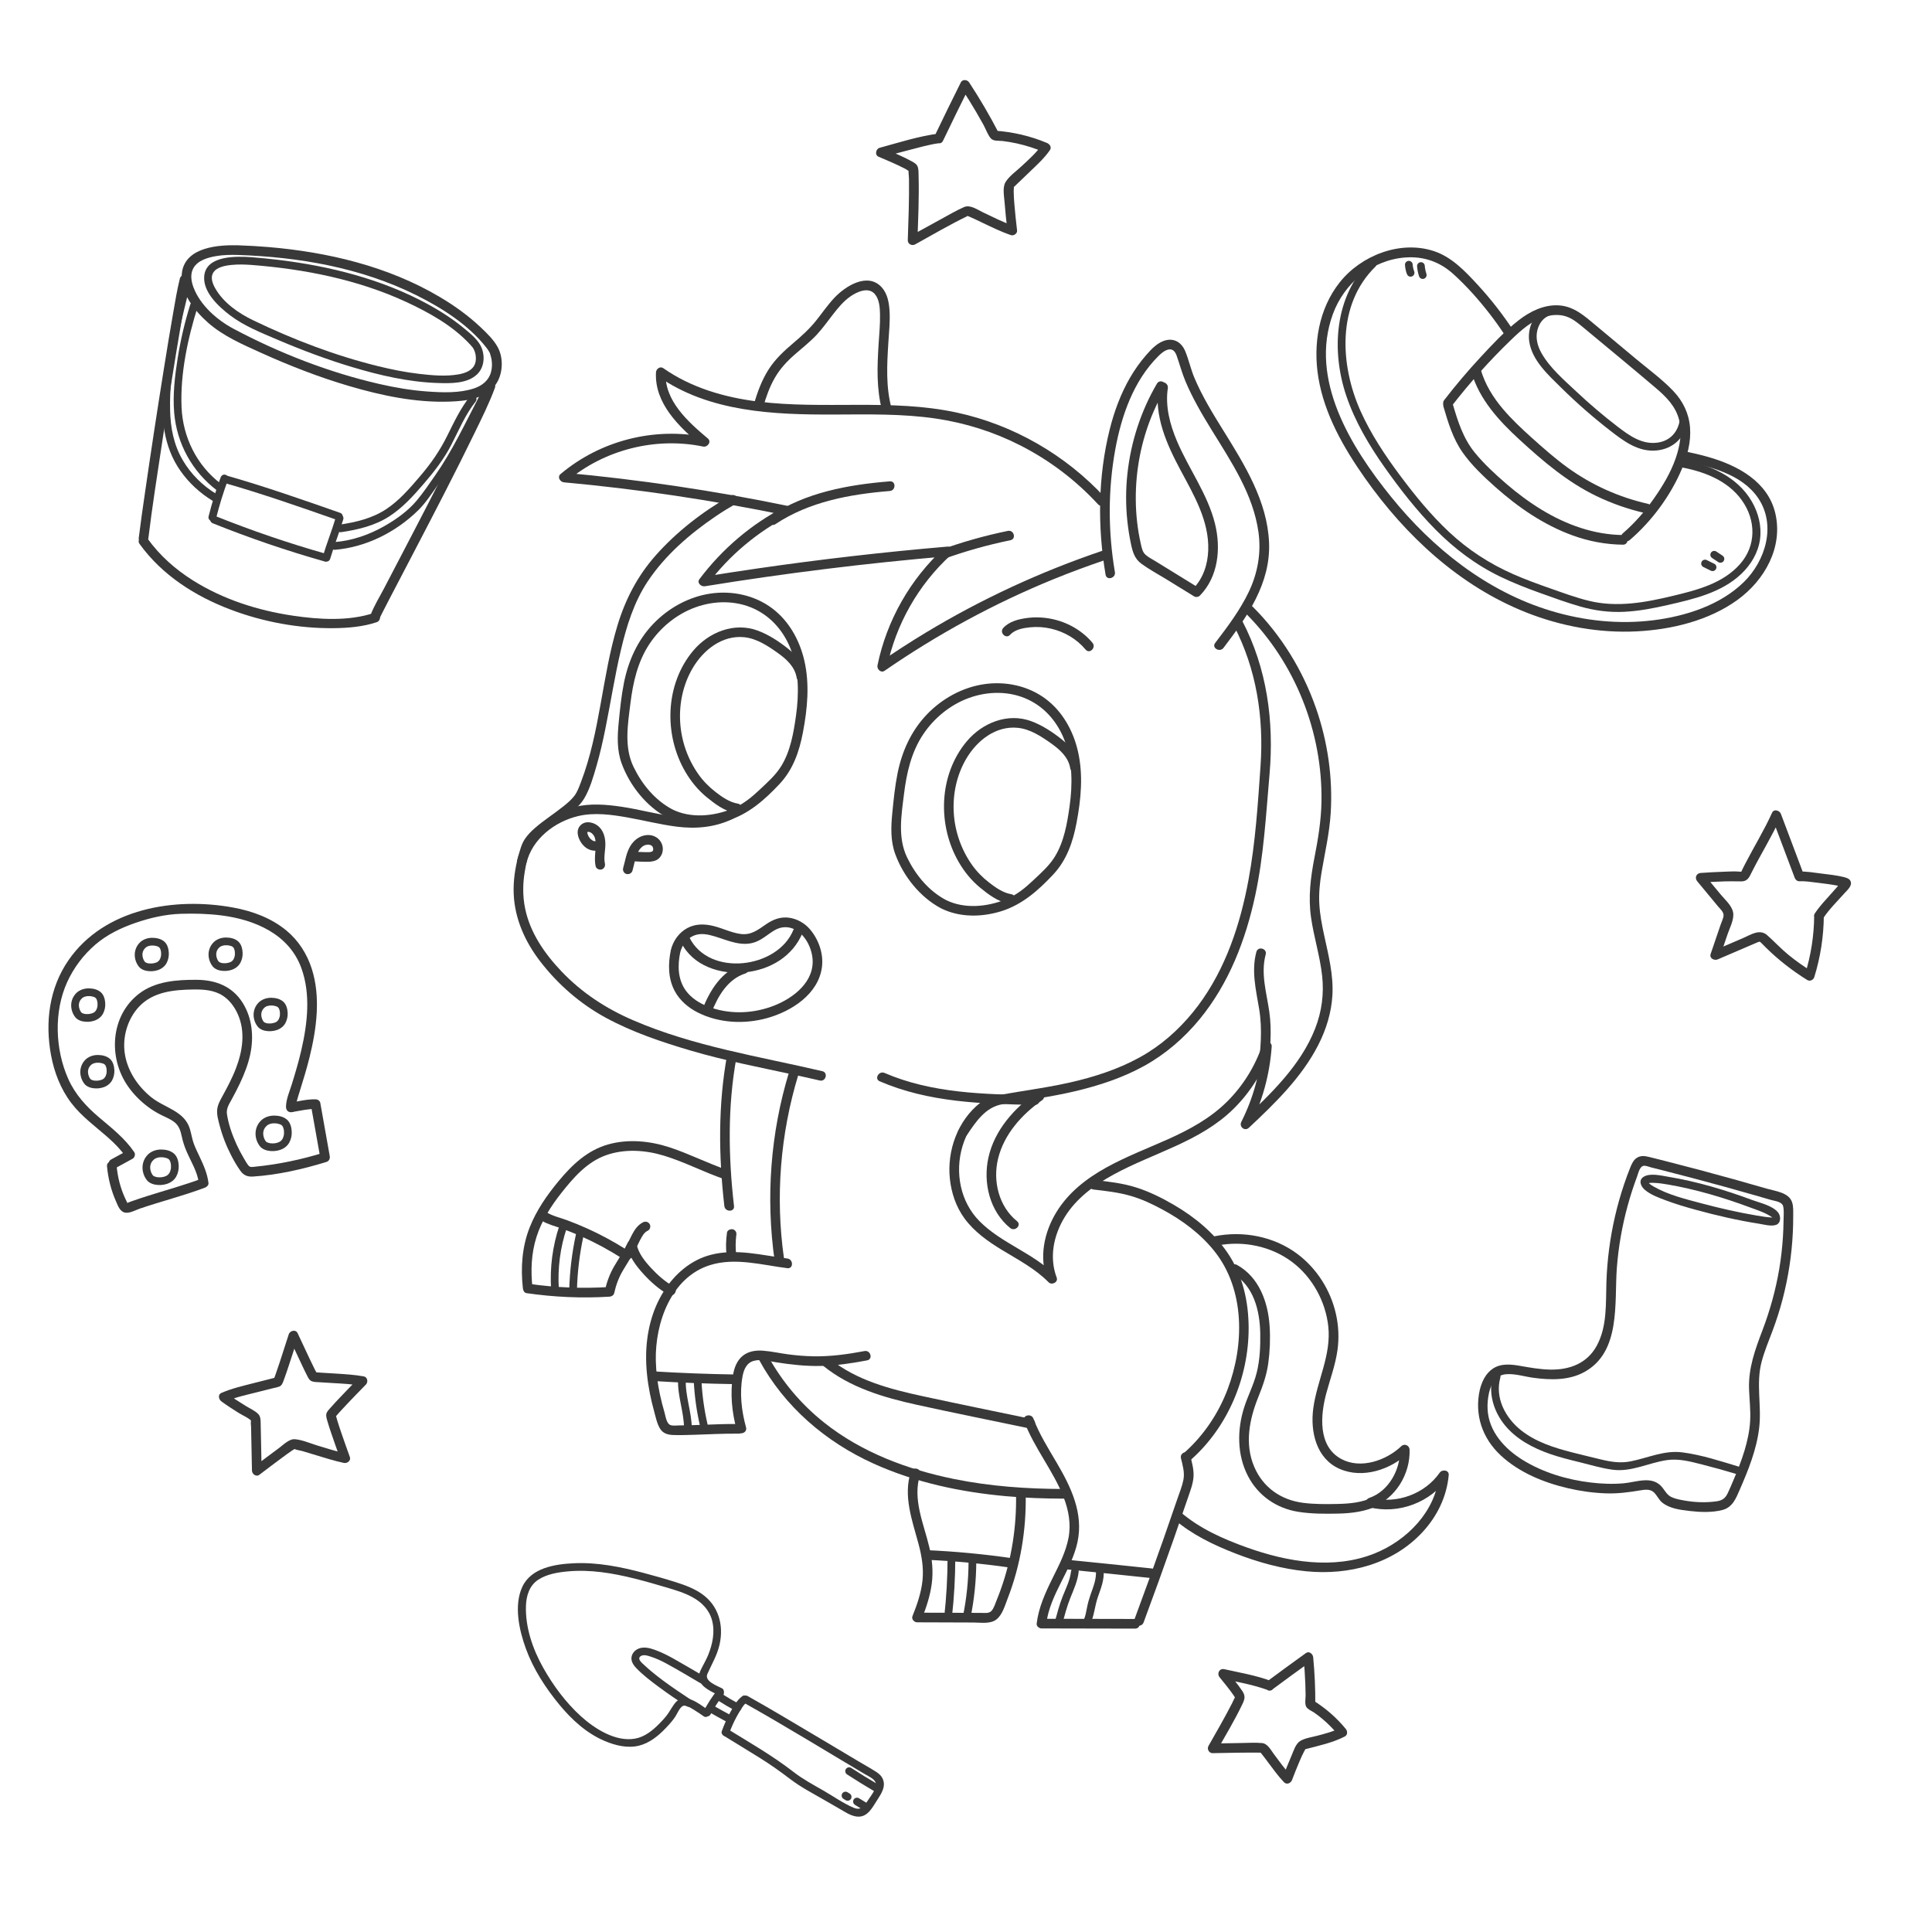 <?xml version="1.0" encoding="utf-8"?>
<!-- Generator: Adobe Illustrator 27.5.0, SVG Export Plug-In . SVG Version: 6.00 Build 0)  -->
<svg version="1.1" xmlns="http://www.w3.org/2000/svg" xmlns:xlink="http://www.w3.org/1999/xlink" x="0px" y="0px"
	 viewBox="0 0 500 500" style="enable-background:new 0 0 500 500;" xml:space="preserve">
<g id="BACKGROUND">
	<rect style="fill:#FFFFFF;" width="500" height="500"/>
</g>
<g id="OBJECTS">
	<g>
		<g>
			<g>
				<path style="fill:#393939;" d="M27.692,301.827c0.294,3.181,1.06,6.244,2.362,9.163c0.49,1.1,1.011,2.64,2.375,2.845
					c1.202,0.181,2.601-0.649,3.723-1.033c5.596-1.912,11.353-3.344,16.887-5.44c0.466-0.176,0.987-0.637,0.918-1.205
					c-0.299-2.442-1.271-4.632-2.315-6.837c-0.509-1.076-1.04-2.147-1.458-3.262c-0.476-1.266-0.649-2.58-1.033-3.868
					c-1.405-4.715-6.586-5.46-10.027-8.245c-3.521-2.851-6.215-6.897-6.849-11.441c-0.59-4.228,0.763-8.811,3.68-11.948
					c3.644-3.918,9.04-4.409,14.098-4.478c2.632-0.036,5.326,0.129,7.598,1.596c1.728,1.116,3,2.837,3.847,4.69
					c2.069,4.53,1.303,9.566-0.415,14.072c-0.978,2.563-2.276,4.992-3.592,7.394c-0.575,1.05-1.157,2.11-1.278,3.322
					c-0.134,1.338,0.269,2.724,0.603,4.01c0.719,2.77,1.77,5.465,3.092,8.003c0.696,1.336,1.461,2.66,2.344,3.881
					c0.835,1.156,1.843,1.533,3.254,1.441c6.395-0.419,12.85-1.897,18.959-3.773c0.69-0.212,0.995-0.854,0.873-1.538
					c-0.816-4.586-1.631-9.173-2.447-13.759c-0.096-0.542-0.693-0.907-1.205-0.918c-2.195-0.045-4.327,0.495-6.481,0.84
					c-1.584,0.254-0.912,2.663,0.665,2.411c1.938-0.31,3.841-0.791,5.816-0.751c-0.402-0.306-0.803-0.612-1.205-0.918
					c0.816,4.586,1.631,9.173,2.447,13.759c0.291-0.513,0.582-1.025,0.873-1.538c-5.8,1.781-11.778,3.057-17.821,3.637
					c-0.648,0.062-1.22,0.243-1.675-0.305c-0.449-0.541-0.814-1.231-1.175-1.833c-0.709-1.183-1.35-2.406-1.921-3.661
					c-1.108-2.435-2.069-5.135-2.469-7.79c-0.222-1.473,0.558-2.611,1.233-3.85c0.718-1.32,1.419-2.65,2.063-4.007
					c1.161-2.449,2.175-4.994,2.734-7.653c0.944-4.492,0.533-9.29-1.927-13.255c-2.667-4.297-6.965-5.976-11.887-6.012
					c-5.14-0.038-10.771,0.348-14.989,3.606c-7.398,5.713-8.003,16.551-2.863,23.93c1.446,2.076,3.217,3.863,5.244,5.373
					c1.049,0.781,2.165,1.466,3.334,2.053c1.141,0.572,2.369,1.047,3.394,1.821c1.239,0.936,1.649,2.263,1.959,3.726
					c0.286,1.346,0.698,2.607,1.241,3.873c1.139,2.659,2.823,5.281,3.181,8.202c0.306-0.402,0.612-0.804,0.918-1.205
					c-4.729,1.792-9.626,3.099-14.44,4.635c-1.119,0.357-2.234,0.724-3.341,1.116c-0.511,0.181-1.031,0.353-1.531,0.562
					c-0.544,0.226-0.014,0.146-0.177-0.141c-0.182-0.319-0.334-0.659-0.488-0.992c-1.208-2.61-1.939-5.444-2.204-8.305
					C30.045,300.238,27.544,300.223,27.692,301.827L27.692,301.827z"/>
			</g>
		</g>
		<g>
			<g>
				<path style="fill:#393939;" d="M30.02,302.233c1.425-0.781,2.85-1.563,4.275-2.344c0.564-0.309,0.82-1.161,0.448-1.71
					c-2.421-3.578-5.795-6.198-9.055-8.962c-3.347-2.837-6.205-5.93-8.016-9.978c-3.428-7.664-3.773-17.47-0.252-25.15
					c1.698-3.702,4.189-6.985,7.276-9.639c3.034-2.608,6.639-4.331,10.402-5.624c3.81-1.309,7.737-2.212,11.771-2.336
					c3.493-0.107,7.008-0.019,10.478,0.424c8.618,1.099,17.426,4.865,20.617,13.556c2.497,6.799,1.611,14.407,0.018,21.307
					c-0.696,3.016-1.575,5.984-2.497,8.938c-0.539,1.728-1.374,3.624-1.462,5.456c-0.013,0.27-0.014,0.549,0.072,0.809
					c0.505,1.519,2.92,0.868,2.411-0.665c-0.095-0.286,0.073,0.37,0.007,0.083c-0.038-0.165,0.05-0.506-0.014-0.073
					c0.049-0.33,0.125-0.656,0.207-0.979c0.25-0.99,0.565-1.964,0.868-2.939c0.918-2.944,1.827-5.89,2.561-8.886
					c1.801-7.355,2.905-15.489,0.537-22.848c-1.227-3.815-3.437-7.277-6.534-9.843c-3.906-3.235-8.766-5.03-13.709-5.945
					c-15.115-2.801-33.396,0.154-42.688,13.595c-5.007,7.242-6.114,16.084-4.53,24.615c0.823,4.437,2.504,8.778,5.257,12.382
					c2.706,3.543,6.342,6.113,9.641,9.053c1.661,1.48,3.225,3.063,4.475,4.911c0.149-0.57,0.299-1.14,0.448-1.71
					c-1.425,0.782-2.85,1.563-4.275,2.344C27.347,300.848,28.607,303.008,30.02,302.233L30.02,302.233z"/>
			</g>
		</g>
		<g>
			<g>
				<path style="fill:#393939;" d="M69.086,291.29c0.135-0.116,0.515-0.329,0.683-0.387c0.184-0.063,0.371-0.104,0.561-0.146
					c0.019-0.004,0.194-0.03,0.05-0.011c0.124-0.016,0.249-0.023,0.374-0.028c0.197-0.008,0.394-0.004,0.591,0.009
					c0.071,0.005,0.143,0.012,0.214,0.019c0.332,0.034-0.169-0.043,0.156,0.025c0.386,0.08,0.752,0.174,1.008,0.325
					c0.187,0.11,0.168,0.092,0.311,0.25c0.087,0.096,0.156,0.213,0.228,0.377c0.019,0.044,0.1,0.303,0.131,0.426
					c0.023,0.092,0.043,0.184,0.061,0.277c0.009,0.048,0.018,0.096,0.025,0.144c-0.012-0.104-0.011-0.095,0.002,0.026
					c0.027,0.331,0.029,0.657,0.002,0.988c-0.026,0.308,0.049-0.176-0.019,0.125c-0.014,0.064-0.025,0.128-0.04,0.192
					c-0.044,0.19-0.101,0.375-0.169,0.558c0.07-0.186-0.048,0.099-0.055,0.112c-0.029,0.057-0.059,0.113-0.091,0.168
					c-0.048,0.082-0.1,0.161-0.153,0.24c-0.109,0.164-0.044,0.054-0.017,0.022c-0.278,0.321-0.345,0.389-0.751,0.582
					c-0.646,0.308-1.489,0.396-2.255,0.292c0.05,0.007,0.122,0.027-0.077-0.016c-0.113-0.024-0.224-0.048-0.335-0.08
					c-0.174-0.05-0.295-0.094-0.399-0.152c-0.062-0.035-0.134-0.084-0.2-0.114c-0.187-0.084,0.147,0.022,0.074,0.062
					c-0.021,0.012-0.188-0.186-0.202-0.201c-0.177-0.187,0.102,0.169-0.049-0.063c-0.057-0.088-0.114-0.174-0.166-0.265
					c-0.056-0.098-0.108-0.198-0.156-0.3c-0.023-0.048-0.104-0.27-0.013-0.023c-0.026-0.07-0.053-0.138-0.077-0.208
					c-0.05-0.145-0.093-0.293-0.129-0.442c-0.015-0.064-0.029-0.128-0.041-0.193c-0.011-0.056-0.039-0.347-0.018-0.092
					c-0.013-0.165-0.026-0.328-0.024-0.493c0.001-0.056,0.003-0.111,0.006-0.167c0.003-0.056,0.007-0.112,0.013-0.168
					c-0.019,0.125-0.02,0.129-0.001,0.012c0.035-0.172,0.071-0.341,0.126-0.508c0.019-0.057,0.039-0.113,0.06-0.169
					c-0.074,0.196,0.073-0.142,0.093-0.178c0.03-0.056,0.062-0.11,0.096-0.164c0.026-0.043,0.175-0.256,0.148-0.221
					C68.716,291.657,68.951,291.415,69.086,291.29c0.398-0.366,0.371-1.044,0-1.414c-0.396-0.396-1.015-0.367-1.414,0
					c-1.361,1.251-1.843,3.105-1.359,4.877c0.19,0.695,0.513,1.347,0.964,1.909c0.488,0.607,1.24,0.957,1.991,1.114
					c2.061,0.428,4.595-0.172,5.636-2.154c0.444-0.847,0.644-1.826,0.595-2.78c-0.055-1.074-0.349-2.272-1.168-3.026
					c-0.89-0.819-2.182-1.1-3.362-1.102c-1.216-0.002-2.373,0.363-3.297,1.162c-0.409,0.353-0.362,1.052,0,1.414
					C68.077,291.696,68.676,291.645,69.086,291.29z"/>
			</g>
		</g>
		<g>
			<g>
				<path style="fill:#393939;" d="M39.837,300.07c0.134-0.116,0.515-0.329,0.683-0.387c0.184-0.063,0.371-0.104,0.561-0.146
					c0.019-0.004,0.194-0.03,0.05-0.012c0.124-0.016,0.249-0.023,0.374-0.028c0.197-0.008,0.394-0.004,0.591,0.009
					c0.071,0.005,0.143,0.012,0.214,0.019c0.332,0.034-0.169-0.043,0.156,0.025c0.386,0.08,0.752,0.174,1.008,0.325
					c0.187,0.11,0.168,0.092,0.311,0.25c0.087,0.096,0.156,0.213,0.228,0.377c0.019,0.044,0.1,0.303,0.131,0.425
					c0.023,0.092,0.043,0.184,0.061,0.277c0.009,0.048,0.018,0.096,0.026,0.144c-0.012-0.104-0.012-0.095,0.002,0.026
					c0.027,0.331,0.029,0.657,0.001,0.988c-0.026,0.308,0.049-0.176-0.019,0.125c-0.014,0.064-0.025,0.128-0.04,0.192
					c-0.043,0.19-0.101,0.375-0.169,0.558c0.069-0.186-0.048,0.099-0.055,0.112c-0.029,0.057-0.059,0.113-0.091,0.168
					c-0.048,0.082-0.1,0.161-0.153,0.24c-0.11,0.164-0.044,0.054-0.017,0.022c-0.278,0.321-0.345,0.389-0.751,0.582
					c-0.646,0.308-1.489,0.396-2.255,0.292c0.05,0.007,0.122,0.027-0.077-0.016c-0.113-0.024-0.224-0.048-0.335-0.08
					c-0.174-0.05-0.295-0.094-0.399-0.152c-0.062-0.035-0.134-0.084-0.2-0.114c-0.187-0.084,0.147,0.022,0.074,0.062
					c-0.022,0.012-0.188-0.186-0.202-0.201c-0.177-0.187,0.102,0.169-0.049-0.063c-0.057-0.088-0.114-0.174-0.166-0.265
					c-0.056-0.098-0.108-0.198-0.156-0.3c-0.023-0.048-0.105-0.27-0.013-0.023c-0.026-0.07-0.053-0.138-0.077-0.208
					c-0.05-0.145-0.093-0.293-0.129-0.442c-0.015-0.064-0.029-0.128-0.041-0.193c-0.011-0.056-0.038-0.348-0.018-0.092
					c-0.013-0.164-0.026-0.327-0.024-0.493c0.001-0.056,0.003-0.112,0.006-0.167c0.003-0.056,0.007-0.112,0.013-0.168
					c-0.019,0.125-0.02,0.129-0.001,0.012c0.035-0.172,0.071-0.341,0.126-0.508c0.019-0.057,0.039-0.113,0.06-0.169
					c-0.074,0.196,0.073-0.142,0.093-0.178c0.03-0.056,0.062-0.11,0.096-0.164c0.027-0.043,0.175-0.256,0.148-0.221
					C39.467,300.437,39.702,300.195,39.837,300.07c0.398-0.366,0.37-1.044,0-1.414c-0.396-0.396-1.015-0.366-1.414,0
					c-1.361,1.251-1.843,3.105-1.359,4.877c0.19,0.695,0.513,1.347,0.964,1.909c0.487,0.607,1.239,0.958,1.991,1.114
					c2.061,0.428,4.596-0.172,5.636-2.154c0.444-0.847,0.644-1.826,0.595-2.78c-0.055-1.074-0.349-2.272-1.168-3.026
					c-0.89-0.819-2.182-1.1-3.362-1.102c-1.216-0.002-2.373,0.363-3.297,1.162c-0.409,0.353-0.362,1.052,0,1.414
					C38.828,300.476,39.427,300.425,39.837,300.07z"/>
			</g>
		</g>
		<g>
			<g>
				<path style="fill:#393939;" d="M37.733,245.213c0.224-0.194-0.148,0.073,0.104-0.081c0.069-0.042,0.135-0.086,0.206-0.125
					c0.07-0.039,0.141-0.076,0.215-0.109c-0.156,0.07,0.035-0.01,0.076-0.023c0.171-0.058,0.344-0.095,0.519-0.135
					c0.029-0.007,0.195-0.029,0.027-0.008c0.115-0.014,0.231-0.021,0.346-0.026c0.182-0.007,0.365-0.004,0.547,0.009
					c0.066,0.005,0.132,0.011,0.198,0.017c0.314,0.031-0.182-0.044,0.125,0.02c0.166,0.035,0.332,0.067,0.495,0.116
					c0.066,0.02,0.131,0.042,0.196,0.064c0.113,0.042,0.128,0.048,0.045,0.018c0.061,0.029,0.121,0.061,0.18,0.095
					c0.056,0.033,0.118,0.069,0.17,0.11c-0.14-0.108,0.102,0.11,0.102,0.11c0.16,0.17,0.062,0.082,0.042,0.052
					c0.06,0.088,0.114,0.185,0.157,0.282c-0.056-0.123,0.029,0.085,0.038,0.114c0.028,0.086,0.053,0.174,0.075,0.262
					c0.021,0.085,0.04,0.17,0.056,0.256c0.009,0.044,0.017,0.089,0.024,0.133c-0.014-0.116-0.014-0.115,0,0.004
					c0.023,0.307,0.026,0.607,0.001,0.914c-0.024,0.291,0.05-0.188-0.015,0.096c-0.014,0.059-0.023,0.119-0.037,0.178
					c-0.04,0.176-0.096,0.346-0.157,0.516c0.074-0.205-0.03,0.06-0.043,0.086c-0.027,0.052-0.055,0.104-0.084,0.155
					c-0.044,0.076-0.093,0.148-0.141,0.222c-0.104,0.159-0.031,0.036-0.004,0.006c-0.058,0.066-0.116,0.131-0.179,0.192
					c0.006-0.006-0.207,0.185-0.098,0.096c0.109-0.089-0.121,0.083-0.115,0.079c-0.092,0.059-0.189,0.113-0.288,0.161
					c-0.194,0.095-0.644,0.204-0.973,0.253c-0.195,0.03,0.231-0.01-0.108,0.011c-0.108,0.007-0.215,0.017-0.323,0.02
					c-0.214,0.006-0.432,0.003-0.645-0.024c0.049,0.006,0.149,0.03-0.051-0.012c-0.104-0.022-0.208-0.045-0.31-0.074
					c-0.183-0.053-0.269-0.086-0.351-0.134c-0.056-0.033-0.125-0.078-0.185-0.106c-0.165-0.075,0.126-0.027,0.083,0.069
					c0.002-0.004-0.177-0.175-0.187-0.186c-0.172-0.182,0.113,0.183-0.034-0.043c-0.053-0.081-0.106-0.161-0.154-0.245
					c-0.052-0.09-0.1-0.183-0.145-0.278c-0.026-0.054-0.099-0.263-0.005-0.004c-0.023-0.064-0.049-0.128-0.072-0.193
					c-0.046-0.134-0.086-0.271-0.119-0.409c-0.014-0.059-0.027-0.119-0.038-0.179c-0.012-0.063-0.033-0.338-0.014-0.065
					c-0.011-0.152-0.024-0.303-0.022-0.456c0.001-0.052,0.003-0.103,0.005-0.155c0.003-0.052,0.007-0.104,0.012-0.156
					c-0.021,0.136-0.022,0.146-0.004,0.031c0.033-0.159,0.066-0.315,0.116-0.47c0.017-0.052,0.037-0.104,0.056-0.156
					c-0.081,0.222,0.056-0.105,0.078-0.147c0.028-0.052,0.058-0.102,0.089-0.152c0.02-0.032,0.182-0.262,0.131-0.197
					c-0.085,0.108,0.117-0.131,0.104-0.117C37.539,245.396,37.634,245.303,37.733,245.213c0.398-0.365,0.37-1.044,0-1.414
					c-0.396-0.396-1.015-0.367-1.414,0c-1.279,1.175-1.732,2.922-1.277,4.586c0.18,0.657,0.486,1.27,0.911,1.799
					c0.459,0.571,1.169,0.903,1.876,1.05c1.939,0.403,4.321-0.163,5.3-2.027c0.417-0.795,0.607-1.714,0.561-2.61
					c-0.052-1.013-0.33-2.142-1.103-2.853c-0.839-0.772-2.052-1.04-3.164-1.042c-1.146-0.002-2.233,0.344-3.104,1.097
					c-0.409,0.353-0.362,1.052,0,1.414C36.724,245.618,37.323,245.567,37.733,245.213z"/>
			</g>
		</g>
		<g>
			<g>
				<path style="fill:#393939;" d="M56.831,245.141c0.224-0.194-0.148,0.073,0.104-0.081c0.069-0.042,0.135-0.086,0.206-0.125
					c0.07-0.039,0.141-0.076,0.215-0.109c-0.156,0.07,0.035-0.01,0.076-0.023c0.171-0.058,0.344-0.095,0.519-0.135
					c0.029-0.007,0.195-0.029,0.027-0.008c0.115-0.014,0.23-0.022,0.346-0.026c0.182-0.007,0.365-0.004,0.547,0.009
					c0.066,0.005,0.132,0.011,0.198,0.017c0.314,0.031-0.182-0.044,0.125,0.02c0.166,0.035,0.332,0.067,0.495,0.116
					c0.066,0.02,0.131,0.042,0.196,0.064c0.113,0.042,0.128,0.048,0.045,0.018c0.061,0.029,0.121,0.061,0.18,0.095
					c0.056,0.033,0.118,0.069,0.17,0.11c-0.14-0.108,0.102,0.11,0.102,0.11c0.16,0.17,0.062,0.082,0.042,0.052
					c0.06,0.088,0.114,0.185,0.157,0.282c-0.056-0.123,0.029,0.085,0.038,0.114c0.028,0.086,0.053,0.174,0.075,0.262
					c0.021,0.085,0.04,0.17,0.056,0.256c0.009,0.044,0.017,0.089,0.024,0.133c-0.014-0.116-0.014-0.115,0,0.005
					c0.023,0.307,0.026,0.607,0.001,0.914c-0.023,0.291,0.051-0.188-0.015,0.096c-0.014,0.059-0.023,0.119-0.037,0.178
					c-0.04,0.176-0.096,0.346-0.157,0.516c0.074-0.205-0.03,0.059-0.043,0.086c-0.027,0.052-0.055,0.104-0.084,0.155
					c-0.044,0.076-0.093,0.148-0.141,0.222c-0.104,0.159-0.031,0.036-0.004,0.006c-0.058,0.066-0.116,0.131-0.179,0.192
					c0.006-0.006-0.207,0.185-0.098,0.096c0.109-0.089-0.121,0.083-0.115,0.079c-0.093,0.059-0.189,0.112-0.288,0.161
					c-0.194,0.095-0.644,0.204-0.973,0.253c-0.195,0.029,0.231-0.01-0.108,0.011c-0.108,0.007-0.215,0.016-0.323,0.02
					c-0.214,0.006-0.432,0.003-0.645-0.024c0.049,0.006,0.149,0.03-0.051-0.012c-0.104-0.022-0.208-0.044-0.31-0.074
					c-0.183-0.052-0.269-0.086-0.351-0.134c-0.056-0.033-0.124-0.078-0.185-0.106c-0.165-0.075,0.126-0.027,0.083,0.069
					c0.002-0.004-0.177-0.175-0.187-0.186c-0.172-0.182,0.113,0.183-0.034-0.043c-0.053-0.081-0.106-0.161-0.154-0.245
					c-0.052-0.091-0.1-0.183-0.145-0.278c-0.026-0.055-0.099-0.263-0.005-0.004c-0.023-0.064-0.049-0.128-0.072-0.193
					c-0.046-0.134-0.086-0.271-0.119-0.409c-0.014-0.059-0.027-0.119-0.038-0.179c-0.012-0.063-0.033-0.338-0.014-0.065
					c-0.011-0.152-0.024-0.303-0.022-0.456c0.001-0.052,0.002-0.103,0.005-0.155c0.003-0.052,0.007-0.104,0.012-0.156
					c-0.021,0.136-0.022,0.146-0.004,0.031c0.033-0.159,0.066-0.315,0.116-0.47c0.017-0.053,0.037-0.104,0.056-0.156
					c-0.081,0.222,0.056-0.105,0.078-0.147c0.028-0.051,0.058-0.102,0.089-0.152c0.02-0.032,0.182-0.262,0.131-0.197
					c-0.085,0.108,0.117-0.131,0.104-0.117C56.636,245.324,56.732,245.232,56.831,245.141c0.398-0.366,0.371-1.044,0-1.414
					c-0.396-0.396-1.015-0.367-1.414,0c-1.279,1.175-1.732,2.922-1.277,4.586c0.18,0.657,0.486,1.27,0.911,1.799
					c0.459,0.571,1.169,0.903,1.876,1.05c1.939,0.403,4.321-0.162,5.3-2.027c0.417-0.795,0.607-1.714,0.561-2.61
					c-0.052-1.013-0.33-2.142-1.103-2.853c-0.839-0.772-2.052-1.04-3.164-1.042c-1.146-0.002-2.233,0.344-3.104,1.097
					c-0.409,0.353-0.362,1.052,0,1.414C55.822,245.547,56.421,245.496,56.831,245.141z"/>
			</g>
		</g>
		<g>
			<g>
				<path style="fill:#393939;" d="M21.282,258.302c0.224-0.194-0.148,0.073,0.104-0.081c0.069-0.042,0.135-0.086,0.206-0.125
					c0.07-0.039,0.141-0.076,0.215-0.109c-0.156,0.07,0.035-0.01,0.076-0.023c0.171-0.058,0.344-0.095,0.519-0.135
					c0.029-0.007,0.195-0.029,0.027-0.008c0.115-0.014,0.231-0.022,0.346-0.026c0.182-0.007,0.365-0.004,0.547,0.009
					c0.066,0.005,0.132,0.011,0.198,0.018c0.314,0.03-0.182-0.044,0.125,0.02c0.166,0.035,0.332,0.067,0.495,0.116
					c0.066,0.02,0.131,0.042,0.196,0.064c0.113,0.042,0.128,0.048,0.044,0.018c0.061,0.029,0.121,0.061,0.18,0.095
					c0.056,0.033,0.118,0.069,0.17,0.11c-0.14-0.108,0.102,0.11,0.102,0.11c0.16,0.17,0.062,0.082,0.042,0.052
					c0.06,0.088,0.114,0.185,0.157,0.282c-0.056-0.123,0.029,0.085,0.038,0.114c0.028,0.086,0.053,0.173,0.075,0.262
					c0.021,0.085,0.04,0.17,0.056,0.256c0.009,0.044,0.017,0.089,0.024,0.133c-0.014-0.116-0.014-0.115-0.001,0.004
					c0.023,0.307,0.026,0.607,0.001,0.914c-0.024,0.291,0.051-0.188-0.015,0.095c-0.014,0.059-0.023,0.119-0.037,0.178
					c-0.04,0.176-0.096,0.346-0.157,0.516c0.074-0.205-0.03,0.06-0.043,0.086c-0.027,0.052-0.055,0.104-0.084,0.155
					c-0.044,0.076-0.093,0.148-0.141,0.222c-0.104,0.159-0.031,0.036-0.004,0.006c-0.058,0.066-0.116,0.131-0.179,0.192
					c0.006-0.006-0.207,0.185-0.098,0.096c0.109-0.089-0.122,0.083-0.115,0.079c-0.093,0.06-0.189,0.112-0.288,0.161
					c-0.194,0.095-0.643,0.204-0.973,0.253c-0.195,0.03,0.231-0.01-0.108,0.011c-0.108,0.007-0.215,0.017-0.323,0.02
					c-0.214,0.006-0.432,0.003-0.645-0.024c0.049,0.006,0.149,0.03-0.051-0.012c-0.104-0.022-0.208-0.044-0.31-0.074
					c-0.183-0.053-0.269-0.086-0.351-0.134c-0.056-0.033-0.124-0.078-0.185-0.106c-0.165-0.075,0.126-0.027,0.083,0.069
					c0.002-0.005-0.177-0.175-0.187-0.186c-0.172-0.182,0.113,0.183-0.033-0.043c-0.053-0.081-0.106-0.161-0.154-0.245
					c-0.052-0.091-0.1-0.183-0.145-0.278c-0.026-0.055-0.099-0.263-0.005-0.004c-0.023-0.064-0.049-0.128-0.072-0.193
					c-0.046-0.134-0.086-0.271-0.119-0.409c-0.014-0.059-0.027-0.119-0.038-0.179c-0.012-0.063-0.033-0.338-0.014-0.065
					c-0.011-0.152-0.024-0.303-0.022-0.456c0.001-0.052,0.002-0.103,0.005-0.155c0.003-0.052,0.007-0.104,0.012-0.156
					c-0.021,0.136-0.022,0.146-0.004,0.031c0.033-0.159,0.066-0.315,0.117-0.47c0.017-0.052,0.037-0.104,0.056-0.156
					c-0.081,0.222,0.056-0.105,0.078-0.147c0.028-0.052,0.058-0.102,0.089-0.152c0.02-0.032,0.182-0.262,0.131-0.197
					c-0.085,0.108,0.117-0.131,0.104-0.117C21.087,258.485,21.183,258.393,21.282,258.302c0.398-0.365,0.371-1.044,0-1.414
					c-0.396-0.396-1.015-0.367-1.414,0c-1.279,1.175-1.732,2.922-1.277,4.586c0.18,0.657,0.486,1.27,0.911,1.799
					c0.459,0.571,1.169,0.903,1.876,1.05c1.939,0.403,4.321-0.163,5.3-2.027c0.417-0.795,0.607-1.714,0.561-2.61
					c-0.052-1.013-0.33-2.142-1.103-2.853c-0.839-0.772-2.052-1.04-3.164-1.042c-1.146-0.002-2.233,0.344-3.104,1.097
					c-0.409,0.353-0.362,1.052,0,1.414C20.273,258.708,20.872,258.657,21.282,258.302z"/>
			</g>
		</g>
		<g>
			<g>
				<path style="fill:#393939;" d="M23.642,275.541c0.224-0.194-0.148,0.073,0.104-0.081c0.069-0.042,0.135-0.086,0.206-0.125
					c0.07-0.039,0.141-0.076,0.215-0.109c-0.156,0.07,0.035-0.01,0.076-0.023c0.171-0.058,0.344-0.095,0.519-0.135
					c0.029-0.007,0.195-0.029,0.027-0.008c0.115-0.014,0.231-0.022,0.346-0.026c0.182-0.007,0.365-0.004,0.547,0.009
					c0.066,0.005,0.132,0.011,0.198,0.018c0.314,0.03-0.182-0.044,0.125,0.02c0.166,0.035,0.332,0.067,0.495,0.116
					c0.066,0.02,0.131,0.042,0.196,0.064c0.113,0.042,0.128,0.048,0.045,0.018c0.061,0.029,0.121,0.061,0.18,0.095
					c0.056,0.033,0.118,0.069,0.17,0.11c-0.14-0.108,0.102,0.11,0.102,0.11c0.16,0.17,0.062,0.082,0.042,0.052
					c0.06,0.088,0.114,0.185,0.157,0.282c-0.056-0.123,0.029,0.086,0.038,0.114c0.028,0.086,0.053,0.174,0.075,0.262
					c0.021,0.085,0.04,0.17,0.056,0.256c0.009,0.044,0.017,0.089,0.024,0.133c-0.014-0.116-0.014-0.115-0.001,0.004
					c0.023,0.307,0.026,0.607,0.001,0.914c-0.024,0.291,0.051-0.188-0.015,0.095c-0.014,0.059-0.023,0.119-0.037,0.178
					c-0.04,0.176-0.096,0.346-0.157,0.516c0.074-0.205-0.03,0.06-0.043,0.086c-0.027,0.052-0.055,0.104-0.084,0.155
					c-0.044,0.076-0.093,0.148-0.141,0.222c-0.104,0.159-0.03,0.036-0.004,0.006c-0.058,0.066-0.116,0.131-0.179,0.192
					c0.006-0.006-0.207,0.185-0.098,0.096c0.109-0.089-0.122,0.083-0.115,0.079c-0.092,0.06-0.189,0.112-0.288,0.161
					c-0.194,0.095-0.644,0.204-0.973,0.253c-0.195,0.029,0.231-0.01-0.108,0.011c-0.108,0.007-0.215,0.017-0.323,0.02
					c-0.214,0.006-0.432,0.003-0.645-0.024c0.049,0.006,0.149,0.03-0.051-0.012c-0.104-0.022-0.208-0.044-0.31-0.074
					c-0.183-0.053-0.269-0.086-0.351-0.134c-0.056-0.033-0.125-0.078-0.185-0.106c-0.165-0.075,0.126-0.027,0.083,0.069
					c0.002-0.005-0.177-0.175-0.187-0.186c-0.172-0.182,0.113,0.183-0.034-0.043c-0.053-0.081-0.106-0.161-0.154-0.245
					c-0.052-0.091-0.1-0.183-0.145-0.278c-0.026-0.055-0.099-0.263-0.005-0.004c-0.023-0.064-0.049-0.128-0.072-0.193
					c-0.046-0.134-0.086-0.271-0.119-0.409c-0.014-0.059-0.027-0.119-0.038-0.179c-0.012-0.063-0.033-0.338-0.014-0.065
					c-0.011-0.152-0.024-0.303-0.022-0.456c0.001-0.052,0.003-0.103,0.005-0.155c0.003-0.052,0.007-0.104,0.012-0.156
					c-0.021,0.136-0.022,0.146-0.004,0.031c0.033-0.159,0.066-0.315,0.116-0.47c0.017-0.052,0.037-0.104,0.056-0.156
					c-0.081,0.222,0.056-0.105,0.078-0.147c0.028-0.051,0.058-0.102,0.088-0.152c0.02-0.032,0.182-0.262,0.131-0.197
					c-0.085,0.108,0.117-0.131,0.104-0.117C23.448,275.724,23.544,275.631,23.642,275.541c0.398-0.365,0.371-1.044,0-1.414
					c-0.396-0.396-1.015-0.367-1.414,0c-1.279,1.175-1.732,2.922-1.277,4.586c0.18,0.657,0.486,1.27,0.911,1.799
					c0.459,0.571,1.169,0.903,1.876,1.05c1.939,0.403,4.321-0.162,5.3-2.027c0.417-0.795,0.607-1.714,0.561-2.61
					c-0.052-1.013-0.33-2.142-1.103-2.853c-0.839-0.772-2.052-1.04-3.164-1.042c-1.146-0.002-2.233,0.344-3.104,1.097
					c-0.409,0.353-0.362,1.052,0,1.414C22.633,275.946,23.232,275.895,23.642,275.541z"/>
			</g>
		</g>
		<g>
			<g>
				<path style="fill:#393939;" d="M68.49,260.734c0.224-0.194-0.148,0.072,0.104-0.081c0.069-0.042,0.135-0.086,0.206-0.125
					c0.07-0.039,0.141-0.076,0.215-0.109c-0.156,0.07,0.035-0.01,0.076-0.023c0.171-0.058,0.344-0.095,0.519-0.135
					c0.029-0.007,0.195-0.029,0.026-0.008c0.115-0.014,0.231-0.022,0.346-0.026c0.182-0.007,0.365-0.004,0.547,0.009
					c0.066,0.005,0.132,0.011,0.198,0.017c0.314,0.03-0.182-0.044,0.125,0.02c0.166,0.035,0.332,0.067,0.495,0.116
					c0.066,0.02,0.131,0.042,0.196,0.064c0.113,0.043,0.128,0.048,0.045,0.018c0.061,0.029,0.121,0.061,0.18,0.095
					c0.056,0.033,0.118,0.069,0.17,0.11c-0.14-0.108,0.102,0.11,0.102,0.11c0.16,0.17,0.062,0.082,0.042,0.052
					c0.06,0.088,0.114,0.185,0.157,0.282c-0.056-0.123,0.029,0.085,0.038,0.114c0.028,0.086,0.053,0.174,0.075,0.262
					c0.021,0.085,0.04,0.17,0.056,0.256c0.009,0.044,0.017,0.089,0.024,0.133c-0.014-0.116-0.014-0.115-0.001,0.005
					c0.023,0.306,0.026,0.607,0.001,0.914c-0.023,0.291,0.051-0.188-0.015,0.096c-0.014,0.059-0.023,0.119-0.037,0.178
					c-0.04,0.176-0.096,0.346-0.157,0.516c0.074-0.205-0.03,0.06-0.043,0.086c-0.027,0.052-0.055,0.104-0.084,0.155
					c-0.044,0.076-0.093,0.148-0.141,0.222c-0.104,0.159-0.031,0.036-0.004,0.006c-0.058,0.066-0.116,0.131-0.179,0.192
					c0.006-0.006-0.207,0.185-0.098,0.096c0.109-0.089-0.121,0.083-0.115,0.079c-0.092,0.059-0.189,0.112-0.288,0.161
					c-0.194,0.095-0.643,0.204-0.973,0.253c-0.195,0.029,0.231-0.01-0.108,0.011c-0.108,0.007-0.215,0.017-0.323,0.02
					c-0.214,0.006-0.432,0.003-0.645-0.024c0.049,0.006,0.149,0.03-0.051-0.012c-0.104-0.022-0.208-0.045-0.31-0.074
					c-0.183-0.052-0.269-0.086-0.351-0.134c-0.056-0.033-0.124-0.078-0.185-0.106c-0.165-0.075,0.126-0.026,0.083,0.069
					c0.002-0.004-0.177-0.175-0.187-0.186c-0.172-0.182,0.113,0.183-0.034-0.043c-0.053-0.081-0.106-0.161-0.154-0.245
					c-0.052-0.091-0.1-0.183-0.145-0.278c-0.026-0.054-0.099-0.262-0.005-0.004c-0.023-0.065-0.049-0.128-0.072-0.193
					c-0.046-0.134-0.086-0.271-0.119-0.409c-0.014-0.059-0.027-0.119-0.038-0.179c-0.012-0.063-0.033-0.338-0.014-0.065
					c-0.011-0.152-0.024-0.303-0.022-0.456c0.001-0.052,0.003-0.103,0.005-0.155c0.003-0.052,0.007-0.104,0.012-0.156
					c-0.021,0.136-0.022,0.146-0.004,0.031c0.033-0.159,0.066-0.315,0.117-0.47c0.017-0.052,0.037-0.104,0.056-0.156
					c-0.081,0.222,0.056-0.105,0.078-0.147c0.028-0.051,0.058-0.102,0.089-0.152c0.02-0.032,0.182-0.262,0.131-0.197
					c-0.085,0.108,0.117-0.131,0.104-0.117C68.295,260.917,68.391,260.825,68.49,260.734c0.398-0.366,0.37-1.044,0-1.414
					c-0.396-0.396-1.015-0.367-1.414,0c-1.279,1.175-1.732,2.922-1.277,4.586c0.18,0.657,0.485,1.27,0.911,1.799
					c0.459,0.571,1.169,0.903,1.876,1.05c1.939,0.403,4.321-0.163,5.3-2.027c0.417-0.795,0.607-1.714,0.561-2.61
					c-0.052-1.013-0.33-2.142-1.103-2.853c-0.839-0.772-2.051-1.04-3.164-1.042c-1.146-0.002-2.233,0.344-3.104,1.097
					c-0.409,0.353-0.362,1.052,0,1.414C67.481,261.14,68.08,261.089,68.49,260.734z"/>
			</g>
		</g>
	</g>
	<g>
		<g>
			<g>
				<g>
					<g>
						<g>
							<path style="fill:#393939;" d="M261.407,164.288c1.236-1.359,3.349-1.756,5.109-1.937c1.814-0.186,3.656-0.074,5.432,0.333
								c3.523,0.806,6.685,2.664,9.013,5.436c1.036,1.234,2.796-0.543,1.768-1.768c-2.711-3.228-6.602-5.411-10.73-6.209
								c-2.074-0.401-4.178-0.482-6.271-0.197c-2.178,0.296-4.556,0.889-6.088,2.573
								C258.559,163.708,260.322,165.481,261.407,164.288L261.407,164.288z"/>
						</g>
					</g>
					<g>
						<g>
							<g>
								<path style="fill:#393939;" d="M243.538,235.074c4.781,2.383,10.409,2.322,15.447,0.791
									c5.497-1.67,9.719-5.414,13.585-9.544c3.496-3.734,5.089-8.379,6.029-13.317c1.165-6.126,1.78-12.485,0.358-18.625
									c-1.22-5.265-3.984-10.26-8.363-13.526c-4.516-3.368-10.318-4.594-15.849-3.797c-5.673,0.817-10.97,3.752-14.909,7.883
									c-4.029,4.225-6.409,9.513-7.549,15.198c-0.684,3.407-1.029,6.88-1.366,10.335c-0.348,3.561-0.478,7.167,0.775,10.581
									C233.797,226.783,238.11,232.199,243.538,235.074c1.421,0.753,2.686-1.404,1.262-2.159
									c-4.466-2.366-7.827-6.452-10.018-10.953c-2.519-5.175-1.499-11.023-0.82-16.517c0.669-5.409,1.88-10.781,4.943-15.375
									c2.84-4.26,7.043-7.696,11.872-9.444c4.917-1.78,10.438-1.843,15.228,0.391c4.618,2.153,7.905,6.182,9.628,10.929
									c1.937,5.337,1.959,11.143,1.176,16.708c-0.627,4.459-1.432,9.206-3.841,13.09c-1.456,2.348-3.519,4.147-5.509,6.027
									c-2.172,2.052-4.333,3.84-7.129,4.977c-4.834,1.966-10.737,2.555-15.53,0.167
									C243.364,232.2,242.096,234.356,243.538,235.074z"/>
							</g>
						</g>
						<g>
							<g>
								<path style="fill:#393939;" d="M279.384,198.147c-0.476-2.867-2.45-5.09-4.659-6.842c-2.373-1.883-5.016-3.624-7.87-4.672
									c-6.071-2.229-12.632,0.437-16.647,5.214c-7.295,8.68-7.662,21.751-2.022,31.373c1.441,2.459,3.255,4.687,5.458,6.5
									c2.106,1.734,4.655,3.665,7.418,4.113c1.574,0.256,2.251-2.153,0.665-2.411c-2.133-0.346-4.099-1.737-5.771-3.034
									c-1.686-1.308-3.17-2.818-4.404-4.561c-2.794-3.947-4.434-8.671-4.719-13.497c-0.286-4.848,0.757-9.748,3.221-13.951
									c2.753-4.696,7.639-8.611,13.373-8.018c3.165,0.327,6.007,2.193,8.543,3.985c2.277,1.609,4.526,3.584,5.005,6.465
									C277.236,200.395,279.645,199.723,279.384,198.147L279.384,198.147z"/>
							</g>
						</g>
					</g>
					<g>
						<g>
							<g>
								<path style="fill:#393939;" d="M172.735,211.624c4.782,2.383,10.409,2.322,15.447,0.791
									c5.497-1.671,9.719-5.415,13.585-9.544c3.496-3.734,5.089-8.379,6.029-13.317c1.165-6.125,1.78-12.485,0.358-18.625
									c-1.22-5.265-3.984-10.26-8.363-13.526c-4.516-3.368-10.318-4.594-15.849-3.797c-5.673,0.817-10.97,3.752-14.909,7.882
									c-4.029,4.225-6.409,9.513-7.549,15.198c-0.684,3.407-1.029,6.88-1.367,10.335c-0.348,3.561-0.478,7.167,0.775,10.581
									C162.994,203.333,167.307,208.749,172.735,211.624c1.421,0.753,2.686-1.405,1.262-2.159
									c-4.466-2.366-7.827-6.452-10.018-10.953c-2.519-5.175-1.499-11.023-0.82-16.517c0.669-5.409,1.88-10.781,4.943-15.375
									c2.84-4.26,7.043-7.696,11.872-9.444c4.917-1.78,10.439-1.843,15.228,0.391c4.618,2.153,7.905,6.182,9.628,10.929
									c1.937,5.337,1.959,11.143,1.176,16.708c-0.627,4.459-1.432,9.206-3.841,13.09c-1.456,2.348-3.519,4.147-5.509,6.027
									c-2.172,2.052-4.333,3.84-7.129,4.977c-4.834,1.966-10.737,2.555-15.53,0.167
									C172.561,208.75,171.293,210.906,172.735,211.624z"/>
							</g>
						</g>
						<g>
							<g>
								<path style="fill:#393939;" d="M208.581,174.697c-0.476-2.867-2.45-5.09-4.659-6.842c-2.373-1.882-5.016-3.624-7.87-4.672
									c-6.071-2.229-12.632,0.437-16.647,5.214c-7.295,8.68-7.662,21.751-2.022,31.373c1.441,2.459,3.255,4.687,5.458,6.5
									c2.106,1.734,4.655,3.665,7.418,4.113c1.574,0.256,2.251-2.153,0.665-2.411c-2.133-0.346-4.1-1.737-5.771-3.034
									c-1.686-1.308-3.171-2.818-4.405-4.561c-2.794-3.947-4.434-8.671-4.719-13.497c-0.286-4.848,0.757-9.748,3.221-13.951
									c2.753-4.696,7.639-8.611,13.373-8.018c3.165,0.327,6.007,2.193,8.543,3.985c2.277,1.609,4.526,3.584,5.005,6.465
									C206.433,176.945,208.842,176.273,208.581,174.697L208.581,174.697z"/>
							</g>
						</g>
					</g>
				</g>
				<g>
					<g>
						<path style="fill:#393939;" d="M189.075,128.281c-7.186,4.089-13.994,9.339-19.469,15.555
							c-4.678,5.312-7.786,11.335-9.825,18.085c-4.01,13.272-4.458,27.509-9.439,40.503c-0.462,1.205-0.909,2.509-1.7,3.545
							c-0.798,1.045-1.851,1.917-2.871,2.735c-2.388,1.915-4.993,3.551-7.305,5.562c-0.977,0.85-1.901,1.778-2.626,2.857
							c-0.857,1.276-1.251,2.844-1.656,4.308c-0.887,3.21-1.379,6.572-1.24,9.906c0.27,6.45,2.934,12.36,6.827,17.428
							c4.597,5.983,10.359,11.011,16.991,14.615c6.891,3.745,14.426,6.277,21.926,8.491c8.805,2.6,17.827,4.338,26.794,6.27
							c2.229,0.48,4.455,0.975,6.675,1.493c1.565,0.366,2.233-2.044,0.665-2.411c-16.467-3.848-33.369-6.439-48.998-13.196
							c-7.011-3.031-13.196-7.066-18.481-12.603c-4.43-4.642-8.212-10.095-9.478-16.488c-0.607-3.066-0.581-6.268-0.057-9.344
							c0.47-2.755,1.01-6.047,2.968-8.166c1.953-2.114,4.432-3.698,6.732-5.401c2.068-1.532,4.387-3.166,5.715-5.431
							c1.476-2.518,2.339-5.583,3.149-8.368c0.913-3.142,1.631-6.338,2.281-9.544c1.38-6.807,2.433-13.682,4.034-20.444
							c1.469-6.208,3.38-12.422,6.942-17.778c4.5-6.768,10.926-12.327,17.612-16.857c1.656-1.122,3.357-2.174,5.096-3.164
							C191.735,129.644,190.477,127.483,189.075,128.281L189.075,128.281z"/>
					</g>
				</g>
				<g>
					<g>
						<path style="fill:#393939;" d="M250.281,293.687c2.316-3.45,4.789-7.171,9.131-7.914c6.27-1.072,12.564-1.89,18.765-3.351
							c6.227-1.467,12.388-3.487,18.001-6.598c5.505-3.051,10.33-7.239,14.317-12.097c7.553-9.205,11.901-20.508,14.37-32.056
							c2.208-10.322,2.772-20.8,3.688-31.282c1.199-13.723-0.645-27.421-7.08-39.744c-0.745-1.427-2.903-0.164-2.159,1.262
							c5.859,11.221,7.781,23.753,6.912,36.29c-0.684,9.863-1.317,19.801-3.119,29.534c-2.135,11.531-5.913,22.968-12.991,32.454
							c-3.589,4.81-8.035,9.098-13.14,12.271c-5.495,3.415-11.631,5.595-17.88,7.169c-6.767,1.704-13.658,2.534-20.512,3.765
							c-4.901,0.881-7.855,5.152-10.462,9.035C247.223,293.765,249.388,295.017,250.281,293.687L250.281,293.687z"/>
					</g>
				</g>
				<g>
					<g>
						<path style="fill:#393939;" d="M308.284,377.709c9.526-8.469,14.875-21.312,14.862-33.997
							c-0.007-6.929-1.558-13.826-5.528-19.588c-3.528-5.12-8.426-9.149-13.763-12.271c-3.039-1.778-6.274-3.398-9.63-4.483
							c-3.631-1.173-7.439-1.584-11.213-2.019c-1.595-0.184-1.582,2.318,0,2.5c3.159,0.364,6.333,0.719,9.402,1.583
							c2.973,0.836,5.785,2.164,8.495,3.63c5.059,2.736,9.8,6.233,13.398,10.761c7.929,9.979,7.745,24.264,3.393,35.734
							c-2.373,6.254-6.181,11.934-11.184,16.382C305.311,377.013,307.085,378.776,308.284,377.709L308.284,377.709z"/>
					</g>
				</g>
				<g>
					<g>
						<path style="fill:#393939;" d="M196.495,352.021c6.57,12.037,17.138,21.116,29.559,26.746
							c10.83,4.909,22.59,7.389,34.39,8.451c4.905,0.441,9.828,0.619,14.752,0.63c1.609,0.004,1.611-2.496,0-2.5
							c-9.477-0.022-18.967-0.689-28.267-2.577c-12.012-2.439-23.913-6.878-33.591-14.565c-6.024-4.785-10.999-10.694-14.684-17.446
							C197.883,349.347,195.723,350.607,196.495,352.021L196.495,352.021z"/>
					</g>
				</g>
				<g>
					<g>
						<path style="fill:#393939;" d="M188.183,273.005c-2.356,12.91-2.215,26.125-0.721,39.126c0.182,1.58,2.684,1.598,2.5,0
							c-1.467-12.763-1.682-25.785,0.632-38.462C190.881,272.097,188.472,271.422,188.183,273.005L188.183,273.005z"/>
					</g>
				</g>
				<g>
					<g>
						<g>
							<path style="fill:#393939;" d="M203.776,325.702c-6.528-0.817-13.257-2.655-19.803-0.962
								c-5.179,1.339-9.359,4.968-12.177,9.428c-3.112,4.926-4.493,10.724-4.577,16.512c-0.048,3.339,0.33,6.682,0.973,9.956
								c0.297,1.513,0.657,3.013,1.067,4.499c0.414,1.499,0.754,3.302,1.59,4.642c0.802,1.285,2.133,1.571,3.544,1.608
								c1.845,0.049,3.698-0.013,5.542-0.073c3.732-0.123,7.459-0.321,11.195-0.287c1.609,0.014,1.611-2.486,0-2.5
								c-3.008-0.027-6.012,0.087-9.017,0.206c-1.319,0.052-2.639,0.102-3.959,0.131c-0.77,0.017-1.541,0.028-2.312,0.03
								c-0.686,0.002-1.52,0.137-2.187-0.039c-1.175-0.311-1.371-2.259-1.669-3.273c-0.456-1.552-0.86-3.119-1.197-4.701
								c-0.619-2.903-1.005-5.85-1.065-8.819c-0.198-9.633,3.906-21.495,14.042-24.658c6.505-2.03,13.47-0.016,20.01,0.802
								C205.368,328.401,205.353,325.899,203.776,325.702L203.776,325.702z"/>
						</g>
					</g>
					<g>
						<g>
							<path style="fill:#393939;" d="M193.072,369.387c-1.165-4.186-1.706-8.862-0.906-13.172c0.324-1.746,1.023-3.5,2.885-4.02
								c1.834-0.513,3.909,0.059,5.729,0.35c3.841,0.615,7.718,1.045,11.613,0.965c4.041-0.083,8.049-0.695,12.013-1.445
								c1.579-0.299,0.91-2.708-0.665-2.411c-4.383,0.829-8.796,1.44-13.266,1.357c-2.157-0.04-4.309-0.223-6.448-0.499
								c-2.183-0.282-4.351-0.786-6.548-0.954c-1.851-0.141-3.783,0.126-5.264,1.328c-1.525,1.237-2.217,3.152-2.524,5.036
								c-0.761,4.673-0.295,9.586,0.97,14.128C191.092,371.599,193.505,370.942,193.072,369.387L193.072,369.387z"/>
						</g>
					</g>
				</g>
				<g>
					<g>
						<path style="fill:#393939;" d="M188.276,302.808c-5.083-1.716-9.864-4.196-14.965-5.87c-5.104-1.674-10.769-2.238-15.99-0.741
							c-5.362,1.537-9.283,5.283-12.757,9.475c-3.022,3.646-5.737,7.549-7.484,11.976c-1.987,5.036-2.356,10.467-1.751,15.81
							c0.056,0.494,0.345,1.122,0.918,1.205c7.126,1.033,14.312,1.359,21.5,0.914c0.531-0.033,1.08-0.363,1.205-0.918
							c0.487-2.158,1.212-4.131,2.36-6.023c1.151-1.898,2.338-3.741,3.3-5.748c-0.761-0.099-1.523-0.199-2.285-0.299
							c0.508,2.697,2.359,5.083,4.157,7.068c1.885,2.082,4.083,4.034,6.542,5.414c1.405,0.789,2.666-1.37,1.262-2.159
							c-2.182-1.225-4.095-2.929-5.791-4.757c-1.621-1.746-3.306-3.83-3.758-6.232c-0.194-1.028-1.831-1.246-2.285-0.299
							c-1.004,2.095-2.266,4.004-3.449,5.995c-1.181,1.988-1.955,4.122-2.463,6.374c0.402-0.306,0.803-0.612,1.205-0.918
							c-6.954,0.431-13.939,0.176-20.836-0.824c0.306,0.402,0.612,0.804,0.918,1.205c-0.511-4.514-0.361-9.052,1.037-13.402
							c1.326-4.125,3.682-7.853,6.349-11.237c3.144-3.99,6.675-8.087,11.6-9.838c4.833-1.718,10.161-1.367,15.008,0.106
							c5.415,1.646,10.432,4.324,15.787,6.131C189.139,305.735,189.795,303.321,188.276,302.808L188.276,302.808z"/>
					</g>
				</g>
				<g>
					<g>
						<path style="fill:#393939;" d="M235.716,380.933c-1.993,6.185,0.318,12.439,1.938,18.411c0.854,3.148,1.424,6.32,1.095,9.59
							c-0.325,3.228-1.404,6.346-2.608,9.339c-0.311,0.773,0.469,1.58,1.205,1.582c4.875,0.017,9.75,0.034,14.624,0.05
							c1.856,0.006,4.283,0.437,5.867-0.765c1.583-1.201,2.228-3.614,2.921-5.391c3.339-8.57,4.861-17.828,4.693-27.012
							c-0.029-1.607-2.53-1.612-2.5,0c0.153,8.385-1.143,16.759-3.973,24.662c-0.328,0.917-0.677,1.827-1.046,2.728
							c-0.341,0.832-0.691,2.035-1.301,2.725c-0.687,0.778-1.764,0.564-2.711,0.561c-1.056-0.004-2.112-0.007-3.169-0.011
							c-4.469-0.015-8.937-0.031-13.406-0.046c0.402,0.527,0.804,1.055,1.205,1.582c1.169-2.908,2.155-5.885,2.577-9.001
							c0.433-3.199,0.128-6.351-0.611-9.482c-1.446-6.129-4.437-12.509-2.391-18.857
							C238.621,380.063,236.208,379.406,235.716,380.933L235.716,380.933z"/>
					</g>
				</g>
				<g>
					<g>
						<path style="fill:#393939;" d="M265.036,367.8c2.624,6.958,7.513,12.76,10.214,19.666c1.317,3.368,1.967,6.976,1.275,10.566
							c-0.71,3.683-2.457,7.037-4.11,10.366c-1.871,3.771-3.612,7.572-4.129,11.79c-0.082,0.673,0.639,1.249,1.25,1.25
							c8.075,0.017,16.15,0.033,24.224,0.049c1.609,0.003,1.611-2.497,0-2.5c-8.075-0.016-16.15-0.033-24.224-0.049
							c0.417,0.417,0.833,0.833,1.25,1.25c0.933-7.616,6.487-13.686,8.074-21.121c1.59-7.452-1.692-14.216-5.37-20.486
							c-2.181-3.718-4.515-7.395-6.043-11.446C266.884,365.645,264.467,366.291,265.036,367.8L265.036,367.8z"/>
					</g>
				</g>
				<g>
					<g>
						<path style="fill:#393939;" d="M295.96,419.884c2.686-7.229,5.306-14.482,7.855-21.76c1.247-3.562,2.478-7.129,3.691-10.702
							c0.579-1.706,1.253-3.419,1.377-5.234c0.126-1.85-0.411-3.688-0.84-5.466c-0.376-1.563-2.788-0.901-2.411,0.665
							c0.442,1.837,1.005,3.683,0.634,5.584c-0.329,1.687-1.015,3.329-1.568,4.952c-1.191,3.494-2.398,6.983-3.621,10.466
							c-2.446,6.966-4.957,13.91-7.529,20.831C292.988,420.729,295.403,421.381,295.96,419.884L295.96,419.884z"/>
					</g>
				</g>
				<g>
					<g>
						<path style="fill:#393939;" d="M176.032,246.52c0.469-1.919,1.725-3.67,3.608-4.418c1.736-0.691,3.621-0.285,5.341,0.235
							c3.436,1.039,7.066,2.825,10.667,1.402c1.798-0.71,3.187-2.046,4.839-3.005c1.738-1.009,3.653-1.052,5.423-0.072
							c2.722,1.507,4.397,5.129,4.411,8.175c0.026,5.974-5.876,10.027-10.941,11.768c-5.251,1.805-11.015,1.883-16.212-0.14
							c-2.168-0.844-4.261-2.166-5.651-4.064C175.411,253.529,175.331,249.887,176.032,246.52c0.327-1.57-2.083-2.241-2.411-0.665
							c-0.748,3.595-0.758,7.4,1.04,10.7c1.304,2.393,3.465,4.234,5.876,5.454c5.517,2.792,12.087,3.113,17.994,1.474
							c6.273-1.74,13.269-6.176,14.187-13.188c0.455-3.481-0.85-7.166-3.118-9.813c-1.353-1.579-3.294-2.681-5.354-2.973
							c-2.205-0.313-4.16,0.435-5.958,1.669c-2.09,1.434-3.87,2.885-6.559,2.539c-2.398-0.309-4.622-1.439-6.95-2.037
							c-2.327-0.598-4.752-0.662-6.916,0.511c-2.154,1.168-3.666,3.307-4.241,5.664C173.24,247.418,175.65,248.085,176.032,246.52z"
							/>
					</g>
				</g>
				<g>
					<g>
						<path style="fill:#393939;" d="M176.267,243.887c3.013,6.094,10.148,8.386,16.554,7.751
							c6.473-0.642,12.42-4.143,14.921-10.326c0.603-1.491-1.814-2.139-2.411-0.665c-4.071,10.065-21.823,12.259-26.905,1.978
							C177.713,241.183,175.556,242.448,176.267,243.887L176.267,243.887z"/>
					</g>
				</g>
				<g>
					<g>
						<path style="fill:#393939;" d="M184.16,261.961c1.636-4.15,4.195-8.586,8.715-10.017c1.528-0.484,0.876-2.898-0.665-2.411
							c-5.438,1.721-8.482,6.744-10.461,11.763c-0.248,0.628,0.272,1.372,0.873,1.538
							C183.332,263.029,183.912,262.591,184.16,261.961L184.16,261.961z"/>
					</g>
				</g>
				<g>
					<g>
						<path style="fill:#393939;" d="M136.224,223.432c1.475-6.31,7.308-10.785,13.417-12.237c4.139-0.984,8.646-0.37,12.774,0.365
							c4.218,0.751,8.386,1.818,12.638,2.368c5.004,0.648,9.915,0.216,14.513-1.966c1.453-0.689,0.186-2.845-1.262-2.159
							c-8.797,4.174-18.367,0.337-27.355-1.005c-4.061-0.606-8.353-0.965-12.374,0.086c-3.068,0.802-5.965,2.297-8.443,4.267
							c-3.08,2.449-5.417,5.757-6.32,9.616C133.447,224.333,135.857,225.001,136.224,223.432L136.224,223.432z"/>
					</g>
				</g>
				<g>
					<g>
						<path style="fill:#393939;" d="M303.768,393.104c4.653,4.013,10.178,6.681,15.867,8.898
							c5.919,2.306,12.092,4.028,18.428,4.648c11.024,1.08,22.437-1.856,30.125-10.187c3.769-4.085,6.235-9.149,6.739-14.707
							c0.122-1.347-1.691-1.544-2.329-0.631c-3.845,5.499-11.085,8.156-17.579,6.544c0,0.803,0,1.607,0,2.411
							c6.081-2.089,10.009-8.626,9.778-14.93c-0.04-1.085-1.337-1.645-2.134-0.884c-3.869,3.697-10.529,6.044-15.559,3.309
							c-6.111-3.322-5.383-11.405-3.836-17.079c0.996-3.653,2.319-7.226,2.857-10.989c0.454-3.177,0.309-6.396-0.404-9.526
							c-1.388-6.099-4.924-11.677-9.928-15.438c-6.093-4.579-14.098-6.087-21.51-4.591c-1.576,0.318-0.909,2.728,0.665,2.411
							c6.755-1.364,14.077,0.134,19.584,4.339c5.151,3.933,8.543,10.165,9.23,16.593c0.798,7.461-2.932,14-3.892,21.225
							c-0.798,6.011,0.77,12.969,6.831,15.63c5.962,2.618,13.218,0.195,17.729-4.115c-0.711-0.295-1.422-0.589-2.134-0.884
							c0.189,5.145-2.899,10.786-7.943,12.519c-1.111,0.382-1.264,2.097,0,2.411c7.643,1.897,15.901-1.255,20.402-7.692
							c-0.776-0.21-1.553-0.421-2.329-0.631c-0.848,9.349-8.269,16.901-16.688,20.277c-10.626,4.26-22.642,2.18-33.087-1.563
							c-6.079-2.178-12.185-4.882-17.116-9.134C304.323,390.29,302.547,392.051,303.768,393.104L303.768,393.104z"/>
					</g>
				</g>
				<g>
					<g>
						<path style="fill:#393939;" d="M239.66,403.669c7.271,0.313,14.523,0.979,21.726,2.021c1.574,0.228,2.253-2.181,0.665-2.411
							c-7.426-1.074-14.895-1.787-22.391-2.11C238.051,401.1,238.054,403.6,239.66,403.669L239.66,403.669z"/>
					</g>
				</g>
				<g>
					<g>
						<path style="fill:#393939;" d="M276.068,406.149c7.353,0.733,14.703,1.49,22.051,2.27c1.598,0.17,1.586-2.331,0-2.5
							c-7.348-0.78-14.698-1.537-22.051-2.27C274.468,403.49,274.479,405.991,276.068,406.149L276.068,406.149z"/>
					</g>
				</g>
				<g>
					<g>
						<path style="fill:#393939;" d="M169.074,357.406c7.038,0.433,14.086,0.703,21.136,0.809c1.609,0.024,1.61-2.476,0-2.5
							c-7.051-0.106-14.098-0.376-21.136-0.809C167.467,354.808,167.473,357.308,169.074,357.406L169.074,357.406z"/>
					</g>
				</g>
				<g>
					<g>
						<path style="fill:#393939;" d="M140.272,315.953c1.591,0.951,3.451,1.389,5.181,2.016c1.756,0.636,3.489,1.333,5.193,2.097
							c3.494,1.568,6.865,3.392,10.102,5.438c1.364,0.862,2.62-1.3,1.262-2.159c-3.237-2.046-6.608-3.87-10.102-5.438
							c-1.675-0.752-3.375-1.452-5.095-2.094c-1.741-0.649-3.678-1.062-5.28-2.019C140.15,312.967,138.891,315.127,140.272,315.953
							L140.272,315.953z"/>
					</g>
				</g>
				<g>
					<g>
						<path style="fill:#393939;" d="M288.536,148.067c-1.777-10.475-1.812-21.333,0.105-31.793
							c1.595-8.704,4.725-17.726,11.13-24.099c0.721-0.718,1.62-1.513,2.651-1.721c1.193-0.241,1.774,0.677,2.122,1.668
							c0.761,2.168,1.336,4.364,2.227,6.493c1.843,4.403,4.253,8.526,6.752,12.582c5.088,8.256,10.782,16.68,12.166,26.504
							c0.751,5.33-0.184,10.607-2.494,15.449c-2.285,4.791-5.51,9.054-8.714,13.256c-0.975,1.279,1.195,2.526,2.159,1.262
							c6.114-8.02,12.233-16.691,11.79-27.257c-0.45-10.729-6.324-20.128-11.824-28.981c-2.733-4.399-5.47-8.844-7.487-13.628
							c-0.96-2.278-1.466-4.713-2.41-6.983c-0.825-1.984-2.576-3.257-4.778-2.808c-2.205,0.45-3.89,2.258-5.304,3.882
							c-1.566,1.799-2.957,3.756-4.156,5.818c-2.437,4.191-4.13,8.808-5.298,13.502c-3.034,12.201-3.146,25.162-1.049,37.52
							C286.394,150.315,288.803,149.643,288.536,148.067L288.536,148.067z"/>
					</g>
				</g>
				<g>
					<g>
						<path style="fill:#393939;" d="M230.716,105.631c-1.489-5.567-1.17-11.293-0.808-16.984c0.175-2.747,0.481-5.54,0.299-8.295
							c-0.136-2.06-0.534-4.288-1.932-5.895c-3.628-4.171-9.533-0.413-12.423,2.701c-1.684,1.815-3.084,3.865-4.627,5.796
							c-1.719,2.151-3.716,3.961-5.81,5.738c-2.451,2.079-4.784,4.219-6.521,6.953c-1.777,2.797-2.926,5.95-3.821,9.125
							c-0.438,1.551,1.974,2.213,2.411,0.665c0.745-2.64,1.653-5.235,3.022-7.622c1.329-2.319,3.088-4.226,5.085-5.985
							c1.94-1.71,4.001-3.293,5.768-5.191c1.519-1.632,2.812-3.456,4.176-5.215c1.333-1.718,2.764-3.476,4.569-4.723
							c1.721-1.188,4.652-2.543,6.316-0.58c1.166,1.375,1.293,3.502,1.329,5.219c0.053,2.582-0.206,5.178-0.368,7.753
							c-0.364,5.772-0.583,11.564,0.926,17.205C228.721,107.848,231.133,107.189,230.716,105.631L230.716,105.631z"/>
					</g>
				</g>
				<g>
					<g>
						<path style="fill:#393939;" d="M285.938,128.741c-10.138-11-23.686-18.809-38.317-21.969
							c-16.949-3.661-34.375-0.717-51.467-2.851c-8.682-1.084-17.28-3.576-24.505-8.644c-0.826-0.579-1.835,0.21-1.881,1.079
							c-0.426,8.046,6.011,14.121,11.656,18.892c0.405-0.696,0.811-1.393,1.216-2.089c-13.221-2.741-27.262,0.831-37.58,9.533
							c-0.91,0.767-0.088,2.045,0.884,2.134c19.328,1.77,38.543,4.635,57.548,8.572c-0.1-0.762-0.199-1.523-0.299-2.285
							c-8.729,4.492-16.286,10.937-22.184,18.776c-0.735,0.977,0.476,1.988,1.412,1.836c20.832-3.384,41.787-5.973,62.815-7.766
							c-0.295-0.711-0.589-1.423-0.884-2.134c-8.762,8.004-14.867,18.735-17.257,30.36c-0.201,0.976,0.871,2.078,1.836,1.412
							c13.666-9.438,28.34-17.43,43.723-23.699c4.324-1.762,8.703-3.388,13.125-4.887c1.515-0.514,0.865-2.929-0.665-2.411
							c-15.866,5.377-31.154,12.448-45.497,21.108c-4.062,2.452-8.044,5.034-11.948,7.73c0.612,0.471,1.224,0.941,1.836,1.412
							c2.311-11.241,8.141-21.516,16.615-29.257c0.764-0.698,0.198-2.226-0.884-2.134c-16.498,1.407-32.953,3.301-49.339,5.679
							c-4.72,0.685-9.433,1.412-14.141,2.177c0.471,0.612,0.941,1.224,1.412,1.836c5.636-7.491,12.958-13.593,21.287-17.879
							c0.93-0.479,0.743-2.069-0.299-2.285c-19.222-3.982-38.664-6.871-58.213-8.661c0.295,0.711,0.589,1.423,0.884,2.134
							c9.595-8.091,22.863-11.437,35.148-8.89c1.116,0.231,2.245-1.22,1.216-2.089c-5.115-4.322-11.312-9.79-10.924-17.124
							c-0.627,0.36-1.254,0.72-1.881,1.079c13.156,9.229,29.861,9.897,45.358,9.847c8.867-0.029,17.813-0.252,26.61,1.064
							c7.528,1.126,14.854,3.441,21.641,6.89c7.58,3.852,14.413,9.021,20.175,15.273
							C285.263,131.694,287.027,129.923,285.938,128.741L285.938,128.741z"/>
					</g>
				</g>
				<g>
					<g>
						<path style="fill:#393939;" d="M200.69,135.644c8.757-5.824,19.292-7.735,29.599-8.575c1.592-0.13,1.606-2.631,0-2.5
							c-10.735,0.874-21.737,2.848-30.861,8.916C198.094,134.372,199.345,136.538,200.69,135.644L200.69,135.644z"/>
					</g>
				</g>
				<g>
					<g>
						<path style="fill:#393939;" d="M243.989,144.751c5.712-2.07,11.563-3.722,17.515-4.945c1.575-0.323,0.908-2.734-0.665-2.411
							c-5.951,1.222-11.803,2.874-17.515,4.945C241.824,142.885,242.471,145.302,243.989,144.751L243.989,144.751z"/>
					</g>
				</g>
				<g>
					<g>
						<path style="fill:#393939;" d="M322.466,158.809c12.742,12.751,19.855,30.711,19.53,48.718
							c-0.088,4.886-0.879,9.62-1.812,14.406c-1.007,5.167-1.638,10.211-0.894,15.459c0.723,5.1,2.324,10.048,2.881,15.173
							c0.506,4.658-0.099,9.221-1.797,13.586c-3.727,9.579-11.593,17.063-18.938,23.943c0.654,0.505,1.309,1.01,1.963,1.515
							c3.274-6.483,5.206-13.505,5.715-20.749c0.103-1.471-2.023-1.605-2.455-0.332c-1.855,5.456-4.954,10.442-9.034,14.514
							c-4.379,4.369-9.797,7.307-15.398,9.813c-10.406,4.655-22.556,8.59-28.847,18.872c-3.181,5.198-4.526,11.747-2.324,17.57
							c0.696-0.405,1.393-0.811,2.089-1.216c-5.717-5.808-13.906-8.256-19.63-14.018c-5.02-5.053-6.427-12.638-4.441-19.375
							c1.113-3.775,3.297-7.105,6.398-9.538c1.265-0.992-0.516-2.75-1.768-1.768c-5.843,4.585-8.652,12.388-7.879,19.687
							c0.387,3.651,1.588,7.245,3.764,10.229c2.526,3.463,6.061,5.958,9.682,8.167c4.197,2.56,8.623,4.845,12.107,8.385
							c0.828,0.842,2.545-0.011,2.089-1.216c-1.983-5.242-0.794-10.961,2.072-15.644c2.977-4.866,7.71-8.322,12.645-11.015
							c10.413-5.682,22.4-8.472,31.068-17.022c4.462-4.401,7.805-9.833,9.82-15.759c-0.818-0.111-1.637-0.221-2.455-0.332
							c-0.477,6.785-2.307,13.415-5.374,19.487c-0.633,1.254,0.9,2.511,1.963,1.515c6.771-6.343,13.702-13.075,17.966-21.437
							c2.044-4.009,3.391-8.346,3.652-12.853c0.305-5.263-1.031-10.422-2.133-15.523c-0.579-2.678-1.105-5.374-1.255-8.116
							c-0.153-2.785,0.132-5.558,0.599-8.301c0.862-5.063,2.024-10.036,2.345-15.178c0.574-9.199-0.778-18.538-3.82-27.234
							c-3.43-9.806-8.975-18.823-16.325-26.177C323.095,155.902,321.327,157.669,322.466,158.809L322.466,158.809z"/>
					</g>
				</g>
			</g>
			<g>
				<g>
					<path style="fill:#393939;" d="M299.823,99.806c-1.176,7.84,2.092,15.129,5.707,21.884c3.449,6.443,7.417,13.131,7.159,20.693
						c-0.126,3.688-1.304,7.311-3.921,9.983c0.505-0.065,1.01-0.13,1.515-0.195c-3.78-2.328-7.559-4.655-11.339-6.983
						c-0.819-0.505-1.749-0.966-2.468-1.611c-0.821-0.736-1.001-1.795-1.233-2.827c-0.426-1.891-0.755-3.806-0.967-5.733
						c-0.833-7.563-0.119-15.258,2.08-22.541c1.26-4.172,3.012-8.158,5.211-11.919c0.813-1.392-1.346-2.652-2.159-1.262
						c-4.157,7.114-6.725,15.044-7.625,23.23c-0.448,4.077-0.463,8.202-0.029,12.281c0.214,2.009,0.522,4.01,0.942,5.986
						c0.441,2.07,0.947,3.826,2.726,5.123c2.035,1.484,4.316,2.697,6.46,4.018c2.38,1.465,4.759,2.931,7.139,4.396
						c0.466,0.287,1.134,0.193,1.515-0.195c4.772-4.872,5.486-12.248,3.899-18.619c-1.919-7.703-6.788-14.161-9.849-21.388
						c-1.812-4.28-3.053-8.987-2.352-13.656C302.47,98.897,300.061,98.218,299.823,99.806L299.823,99.806z"/>
				</g>
			</g>
			<g>
				<g>
					<path style="fill:#393939;" d="M328.04,277.206c0.66-5.157,1.194-10.266,0.444-15.444c-0.706-4.871-2.254-9.844-0.924-14.746
						c0.422-1.555-1.989-2.218-2.411-0.665c-1.329,4.901-0.108,9.828,0.708,14.701c0.907,5.416,0.376,10.746-0.317,16.154
						C325.336,278.797,327.838,278.782,328.04,277.206L328.04,277.206z"/>
				</g>
			</g>
			<g>
				<g>
					<path style="fill:#393939;" d="M263.21,316.051c-4.733-3.832-6.321-10.399-4.908-16.196c1.544-6.331,6.156-11.45,11.377-15.11
						c1.308-0.917,0.06-3.085-1.262-2.159c-5.831,4.087-11.018,9.826-12.608,16.954c-1.452,6.509,0.312,13.97,5.632,18.277
						C262.681,318.822,264.461,317.064,263.21,316.051L263.21,316.051z"/>
				</g>
			</g>
			<g>
				<g>
					<path style="fill:#393939;" d="M318.87,329.516c5.589,3.09,7.188,9.7,7.283,15.637c0.054,3.375-0.104,6.843-0.926,10.128
						c-0.772,3.085-2.265,5.913-3.232,8.932c-1.851,5.778-1.867,12.279,0.956,17.749c2.638,5.113,7.387,8.397,13.04,9.295
						c3.385,0.538,6.865,0.535,10.284,0.462c3.562-0.077,7.074-0.515,10.318-2.068c1.451-0.694,0.184-2.851-1.262-2.159
						c-2.826,1.353-5.962,1.66-9.056,1.727c-3.016,0.065-6.104,0.1-9.1-0.296c-5.677-0.751-10.258-3.938-12.553-9.245
						c-2.579-5.964-1.286-12.4,1.052-18.187c1.149-2.843,2.13-5.624,2.551-8.676c0.431-3.134,0.555-6.358,0.358-9.515
						c-0.389-6.235-2.695-12.76-8.45-15.942C318.723,326.578,317.46,328.736,318.87,329.516L318.87,329.516z"/>
				</g>
			</g>
			<g>
				<g>
					<path style="fill:#393939;" d="M163.497,325.315c0.706-1.438,1.397-2.885,2.119-4.315c0.278-0.551,0.587-1.073,0.934-1.583
						c0.11-0.162-0.182,0.208,0.041-0.049c0.048-0.055,0.094-0.11,0.143-0.164c0.097-0.106,0.198-0.209,0.305-0.306
						c0.053-0.048,0.108-0.094,0.163-0.141c-0.135,0.113-0.037,0.029,0.05-0.028c0.136-0.09,0.278-0.169,0.425-0.242
						c0.587-0.292,0.797-1.169,0.448-1.71c-0.387-0.6-1.083-0.761-1.71-0.448c-1.324,0.659-2.194,1.931-2.855,3.21
						c-0.77,1.489-1.482,3.009-2.22,4.514c-0.288,0.586-0.178,1.379,0.448,1.71C162.349,326.061,163.189,325.942,163.497,325.315
						L163.497,325.315z"/>
				</g>
			</g>
			<g>
				<g>
					<path style="fill:#393939;" d="M227.66,279.837c12.659,5.471,26.556,5.866,40.134,6.112c1.609,0.029,1.61-2.471,0-2.5
						c-13.084-0.237-26.661-0.492-38.872-5.771C227.46,277.046,226.185,279.2,227.66,279.837L227.66,279.837z"/>
				</g>
			</g>
			<g>
				<g>
					<path style="fill:#393939;" d="M156.549,223.482c-0.354-1.697,0.149-3.456,0.117-5.168c-0.032-1.688-0.528-3.448-1.882-4.554
						c-1.352-1.105-3.607-1.482-4.784,0.1c-1.095,1.472-0.215,3.552,0.837,4.784c1.253,1.468,3.167,1.933,4.922,1.152
						c0.617-0.275,0.763-1.173,0.449-1.71c-0.372-0.635-1.091-0.724-1.71-0.448c-0.313,0.139-0.804,0.098-1.116-0.103
						c-0.46-0.296-0.762-0.565-1.057-1.094c-0.133-0.239-0.215-0.412-0.291-0.755c-0.031-0.139-0.061-0.191-0.026-0.395
						c-0.001,0.005-0.032,0.144-0.056,0.104c0.105-0.11,0.126-0.129,0.064-0.058c-0.093,0.024-0.065,0.015,0.084-0.029
						c0.417-0.059-0.201-0.017,0.22-0.02c0.18-0.001,0.413,0.084,0.609,0.2c0.394,0.234,0.794,0.748,0.946,1.14
						c0.275,0.706,0.311,1.458,0.289,2.206c-0.052,1.796-0.398,3.524-0.024,5.314c0.138,0.661,0.916,1.044,1.538,0.873
						C156.362,224.831,156.688,224.145,156.549,223.482L156.549,223.482z"/>
				</g>
			</g>
			<g>
				<g>
					<path style="fill:#393939;" d="M163.684,225.318c0.212-0.747,0.376-1.505,0.56-2.258c0.089-0.366,0.184-0.73,0.292-1.09
						c0.051-0.17,0.105-0.338,0.164-0.505c0.024-0.07,0.049-0.139,0.075-0.209c0.01-0.027,0.119-0.308,0.06-0.161
						c-0.067,0.168,0.075-0.167,0.071-0.158c0.031-0.068,0.063-0.135,0.097-0.202c0.066-0.133,0.136-0.264,0.21-0.393
						c0.074-0.128,0.152-0.255,0.234-0.378c0.041-0.061,0.084-0.121,0.126-0.182c0.203-0.287-0.157,0.167,0.076-0.094
						c0.197-0.219,0.399-0.426,0.626-0.614c-0.171,0.143-0.028,0.023,0.011-0.003c0.06-0.039,0.118-0.079,0.178-0.116
						c0.058-0.036,0.118-0.07,0.178-0.102c0.091-0.049,0.279-0.125,0.075-0.047c0.258-0.099,0.523-0.173,0.796-0.216
						c-0.316,0.05,0.159,0.003,0.229,0.004c0.067,0.001,0.136,0.011,0.203,0.008c0.149-0.005-0.215-0.055,0.018,0
						c0.147,0.035,0.289,0.08,0.435,0.118c0.17,0.045-0.172-0.102-0.023-0.009c0.056,0.035,0.119,0.062,0.176,0.096
						c0.033,0.019,0.217,0.129,0.083,0.044c-0.143-0.09,0.071,0.065,0.084,0.078c0.019,0.018,0.122,0.112,0.119,0.125
						c0.009-0.042-0.143-0.225-0.014-0.012c0.022,0.037,0.219,0.357,0.12,0.195c-0.101-0.164,0.017,0.057,0.029,0.094
						c0.017,0.055,0.033,0.111,0.046,0.168c0.006,0.025,0.043,0.162,0.035,0.17c-0.01,0.009-0.016-0.332-0.015-0.074
						c0,0.057,0.005,0.115,0.005,0.172c-0.001,0.029-0.001,0.057-0.002,0.086c-0.011,0.14-0.005,0.114,0.02-0.078
						c0.028,0.018-0.068,0.29-0.077,0.328c-0.045,0.197,0.011-0.094,0.035-0.066c0.006,0.007-0.082,0.155-0.077,0.147
						c0.003-0.005-0.077,0.139-0.09,0.139c-0.038,0.001,0.192-0.191,0.036-0.061c-0.002,0.002-0.104,0.116-0.123,0.115
						c0.134-0.1,0.157-0.12,0.068-0.061c-0.047,0.031-0.096,0.06-0.146,0.085c-0.064,0.037-0.196,0.048-0.011,0.005
						c-0.109,0.025-0.219,0.06-0.327,0.088c-0.048,0.012-0.242,0.034-0.007,0.008c-0.096,0.01-0.192,0.017-0.288,0.023
						c-0.397,0.021-0.796,0.009-1.193,0.002c-0.93-0.018-1.86-0.058-2.788-0.117c-0.654-0.042-1.279,0.605-1.25,1.25
						c0.032,0.713,0.55,1.205,1.25,1.25c0.975,0.062,1.951,0.104,2.928,0.12c0.941,0.016,1.866,0.004,2.743-0.376
						c1.555-0.674,2.143-2.572,1.597-4.109c-0.589-1.66-2.274-2.605-4.007-2.429c-1.818,0.185-3.26,1.283-4.196,2.822
						c-1.061,1.745-1.318,3.788-1.867,5.717c-0.179,0.629,0.219,1.389,0.873,1.538C162.811,226.343,163.492,225.991,163.684,225.318
						L163.684,225.318z"/>
				</g>
			</g>
		</g>
		<g>
			<g>
				<path style="fill:#393939;" d="M175.482,357.005c-0.164,4.307,1.531,8.404,1.552,12.693c0.006,1.287,2.006,1.289,2,0
					c-0.021-4.292-1.716-8.394-1.552-12.693C177.531,355.718,175.531,355.72,175.482,357.005L175.482,357.005z"/>
			</g>
		</g>
		<g>
			<g>
				<path style="fill:#393939;" d="M179.544,357.408c0.202,3.978,0.757,7.935,1.662,11.814c0.292,1.253,2.221,0.723,1.929-0.532
					c-0.866-3.71-1.398-7.478-1.591-11.282C181.479,356.128,179.478,356.12,179.544,357.408L179.544,357.408z"/>
			</g>
		</g>
		<g>
			<g>
				<path style="fill:#393939;" d="M144.768,317.202c-1.762,5.262-2.493,10.839-2.143,16.377c0.081,1.278,2.081,1.287,2,0
					c-0.34-5.38,0.359-10.734,2.071-15.845C147.107,316.51,145.176,315.986,144.768,317.202L144.768,317.202z"/>
			</g>
		</g>
		<g>
			<g>
				<path style="fill:#393939;" d="M149.048,319.469c-1.018,4.715-1.6,9.517-1.733,14.338c-0.035,1.288,1.965,1.286,2,0
					c0.127-4.648,0.68-9.262,1.661-13.806C151.248,318.745,149.32,318.209,149.048,319.469L149.048,319.469z"/>
			</g>
		</g>
		<g>
			<g>
				<path style="fill:#393939;" d="M245.23,403.173c-0.01,5.096-0.298,10.186-0.863,15.251c-0.142,1.277,1.859,1.267,2,0
					c0.565-5.065,0.852-10.155,0.863-15.251C247.232,401.886,245.232,401.884,245.23,403.173L245.23,403.173z"/>
			</g>
		</g>
		<g>
			<g>
				<path style="fill:#393939;" d="M250.661,404.246c-0.023,4.679-0.495,9.336-1.426,13.922c-0.255,1.257,1.672,1.794,1.929,0.532
					c0.966-4.757,1.473-9.599,1.497-14.453C252.667,402.959,250.667,402.957,250.661,404.246L250.661,404.246z"/>
			</g>
		</g>
		<g>
			<g>
				<path style="fill:#393939;" d="M277.167,406.748c-0.256,2.267-1.334,4.355-2.167,6.448c-0.868,2.183-1.437,4.474-2.072,6.732
					c-0.349,1.241,1.58,1.771,1.929,0.532c0.657-2.337,1.25-4.702,2.161-6.956c0.896-2.218,1.876-4.352,2.148-6.755
					c0.061-0.541-0.503-0.995-1-1C277.576,405.742,277.227,406.213,277.167,406.748L277.167,406.748z"/>
			</g>
		</g>
		<g>
			<g>
				<path style="fill:#393939;" d="M283.611,406.392c0.213,2.238-0.683,4.305-1.405,6.373c-0.366,1.048-0.656,2.1-0.87,3.189
					c-0.219,1.112-0.4,2.264-0.872,3.304c-0.225,0.495-0.138,1.071,0.359,1.368c0.427,0.256,1.145,0.132,1.368-0.359
					c1.002-2.207,1.146-4.687,1.943-6.971c0.78-2.235,1.706-4.487,1.476-6.905C285.49,405.122,283.489,405.109,283.611,406.392
					L283.611,406.392z"/>
			</g>
		</g>
		<g>
			<g>
				<path style="fill:#393939;" d="M204.189,277.52c-4.799,15.77-6.033,32.448-3.712,48.76c0.226,1.586,2.635,0.912,2.411-0.665
					c-2.256-15.854-0.948-32.117,3.712-47.431C207.069,276.642,204.657,275.983,204.189,277.52L204.189,277.52z"/>
			</g>
		</g>
		<g>
			<g>
				<path style="fill:#393939;" d="M213.035,353.465c6.951,5.649,15.622,8.193,24.228,10.093c9.655,2.132,19.358,4.063,29.037,6.086
					c1.57,0.328,2.241-2.081,0.665-2.411c-9.367-1.957-18.749-3.855-28.101-5.881c-8.438-1.828-17.224-4.099-24.06-9.655
					C213.564,350.69,211.785,352.449,213.035,353.465L213.035,353.465z"/>
			</g>
		</g>
		<g>
			<g>
				<path style="fill:#393939;" d="M188.139,319.017c-0.276,2.003-0.332,4.004-0.081,6.013c0.043,0.344,0.111,0.629,0.366,0.884
					c0.217,0.217,0.573,0.38,0.884,0.366c0.608-0.027,1.337-0.555,1.25-1.25c-0.115-0.924-0.175-1.855-0.171-2.787
					c0.002-0.457,0.018-0.913,0.049-1.369c0.015-0.219,0.033-0.437,0.055-0.655c0.011-0.109,0.022-0.218,0.035-0.327
					c0.006-0.053,0.067-0.516,0.025-0.211c0.048-0.348,0.059-0.646-0.126-0.963c-0.152-0.259-0.449-0.507-0.747-0.574
					C189.088,318.01,188.234,318.325,188.139,319.017L188.139,319.017z"/>
			</g>
		</g>
	</g>
	<g>
		<g>
			<g>
				<path style="fill:#393939;" d="M375.537,105.289c4.738-6.119,9.898-11.907,15.469-17.28c2.607-2.514,5.435-5.104,9.009-6.096
					c1.645-0.456,3.402-0.572,5.056-0.094c1.784,0.516,3.236,1.728,4.637,2.893c6.289,5.23,12.61,10.428,18.842,15.725
					c2.67,2.269,5.138,4.748,6.008,8.255c0.818,3.298,0.196,6.77-0.898,9.927c-1.293,3.733-3.365,7.155-5.619,10.38
					c-2.314,3.31-4.966,6.365-8.033,8.999c-1.223,1.05,0.552,2.811,1.768,1.768c5.693-4.888,10.56-11.466,13.483-18.386
					c1.418-3.357,2.408-7.049,2.122-10.722c-0.282-3.626-1.811-6.805-4.302-9.434c-2.89-3.05-6.397-5.594-9.617-8.281
					c-3.488-2.91-6.975-5.82-10.463-8.729c-2.892-2.413-5.663-4.965-9.617-5.187c-3.849-0.216-7.439,1.578-10.395,3.888
					c-3.612,2.822-6.811,6.271-9.92,9.625c-3.262,3.519-6.359,7.187-9.296,10.981C372.797,104.777,374.553,106.56,375.537,105.289
					L375.537,105.289z"/>
			</g>
		</g>
		<g>
			<g>
				<path style="fill:#393939;" d="M391.701,85.598c-2.766-4.198-5.858-8.181-9.267-11.877c-3.259-3.534-6.761-7.264-11.46-8.775
					c-8.661-2.785-18.734,1.172-24.251,8.12c-5.464,6.881-6.938,16.118-5.534,24.633c1.574,9.543,6.546,18.205,12.043,26.01
					c10.541,14.969,24.542,27.973,41.74,34.788c9.059,3.589,18.917,5.401,28.665,4.898c9.013-0.465,18.623-2.779,26.031-8.148
					c6.996-5.07,11.846-13.598,9.778-22.413c-1.927-8.214-9.767-12.389-17.257-14.543c-1.973-0.568-3.975-1.028-5.983-1.453
					c-1.569-0.332-2.24,2.077-0.665,2.411c6.912,1.461,15.259,3.429,19.48,9.672c4.713,6.972,1.918,16.182-3.703,21.701
					c-6.116,6.005-15.071,8.849-23.401,9.897c-8.899,1.119-17.982,0.156-26.55-2.434c-16.605-5.019-30.596-16.18-41.379-29.533
					c-10.33-12.791-21.242-30.31-15.029-47.292c2.922-7.988,10.188-14.021,18.8-14.626c4.718-0.332,8.866,1.126,12.365,4.291
					c3.422,3.094,6.527,6.601,9.357,10.239c1.432,1.841,2.778,3.748,4.061,5.695C390.424,88.197,392.59,86.946,391.701,85.598
					L391.701,85.598z"/>
			</g>
		</g>
		<g>
			<g>
				<path style="fill:#393939;" d="M380.789,96.264c2.051,7.129,7.176,12.673,12.519,17.577c6.057,5.56,12.354,10.922,19.808,14.521
					c4.049,1.955,8.305,3.441,12.69,4.434c1.567,0.355,2.236-2.055,0.665-2.411c-7.518-1.702-14.591-4.888-20.834-9.415
					c-3.239-2.348-6.244-5.006-9.217-7.678c-2.607-2.343-5.172-4.751-7.443-7.426c-2.568-3.026-4.674-6.432-5.776-10.266
					C382.756,94.056,380.343,94.713,380.789,96.264L380.789,96.264z"/>
			</g>
		</g>
		<g>
			<g>
				<path style="fill:#393939;" d="M373.569,105.255c1.205,4.104,2.466,8.299,4.954,11.837c2.364,3.361,5.443,6.251,8.5,8.974
					c5.878,5.236,12.502,9.782,19.937,12.488c4.184,1.523,8.596,2.365,13.051,2.411c1.609,0.017,1.61-2.483,0-2.5
					c-7.492-0.077-14.616-2.653-20.974-6.508c-3.244-1.967-6.292-4.237-9.165-6.712c-2.895-2.493-5.774-5.149-8.197-8.111
					c-2.992-3.657-4.385-8.082-5.695-12.544C375.528,103.049,373.114,103.705,373.569,105.255L373.569,105.255z"/>
			</g>
		</g>
		<g>
			<g>
				<path style="fill:#393939;" d="M354.568,67.57c-9.213,8.989-10.087,23.234-6.145,34.87c2.254,6.655,5.86,12.758,9.896,18.476
					c3.986,5.648,8.287,11.166,13.145,16.094c4.931,5.001,10.516,9.203,16.854,12.256c3.322,1.6,6.765,2.941,10.233,4.188
					c3.426,1.232,6.868,2.492,10.368,3.497c3.735,1.072,7.541,1.576,11.428,1.383c3.791-0.189,7.54-0.904,11.233-1.75
					c6.701-1.536,13.924-3.171,19.065-8.059c2.527-2.402,4.396-5.533,4.856-9.021c0.443-3.358-0.434-6.778-2.116-9.69
					c-3.829-6.631-11.295-9.734-18.533-10.938c-1.259-0.209-1.8,1.718-0.532,1.929c6.187,1.029,12.72,3.373,16.491,8.695
					c3.651,5.153,3.754,11.684-0.511,16.504c-4.423,4.999-11.126,6.71-17.368,8.208c-7.144,1.714-14.43,3.057-21.702,1.285
					c-3.407-0.83-6.717-2.063-10.023-3.22c-3.248-1.137-6.487-2.315-9.636-3.706c-6.136-2.71-11.671-6.311-16.567-10.901
					c-4.707-4.414-8.809-9.437-12.66-14.601c-3.884-5.209-7.519-10.662-10.196-16.601c-5.382-11.94-6.238-27.658,3.834-37.485
					C356.905,68.084,355.49,66.671,354.568,67.57L354.568,67.57z"/>
			</g>
		</g>
		<g>
			<g>
				<path style="fill:#393939;" d="M400.879,79.613c-3.801,0.929-5.653,5.147-5.111,8.786c0.728,4.892,4.922,8.64,8.257,11.932
					c4.001,3.95,8.239,7.658,12.681,11.104c3.546,2.75,7.294,5.6,12.035,5.143c4.222-0.407,7.372-3.3,7.948-7.534
					c0.171-1.259-1.756-1.803-1.929-0.532c-0.436,3.204-2.451,5.548-5.718,6.028c-4.046,0.595-7.348-1.781-10.392-4.113
					c-3.723-2.851-7.298-5.896-10.715-9.107c-3.157-2.967-6.821-6.095-8.98-9.905c-1.023-1.805-1.595-3.852-1.098-5.909
					c0.451-1.866,1.626-3.495,3.554-3.966C402.66,81.236,402.131,79.307,400.879,79.613L400.879,79.613z"/>
			</g>
		</g>
		<g>
			<g>
				<path style="fill:#393939;" d="M363.605,68.513c0.051,0.803,0.201,1.601,0.484,2.354c0.094,0.25,0.222,0.459,0.46,0.598
					c0.214,0.125,0.53,0.179,0.771,0.101c0.242-0.078,0.475-0.228,0.598-0.46c0.119-0.225,0.194-0.522,0.101-0.771
					c-0.193-0.512-0.327-1.042-0.4-1.584c0.012,0.089,0.024,0.177,0.036,0.266c-0.022-0.168-0.038-0.336-0.049-0.504
					c-0.017-0.266-0.1-0.514-0.293-0.707c-0.173-0.173-0.458-0.304-0.707-0.293c-0.259,0.012-0.527,0.097-0.707,0.293
					C363.725,67.995,363.589,68.249,363.605,68.513L363.605,68.513z"/>
			</g>
		</g>
		<g>
			<g>
				<path style="fill:#393939;" d="M366.737,68.854c0.062,0.882,0.219,1.76,0.5,2.599c0.083,0.247,0.23,0.464,0.459,0.598
					c0.214,0.125,0.53,0.179,0.771,0.101c0.242-0.078,0.475-0.228,0.598-0.46c0.122-0.231,0.186-0.515,0.101-0.771
					c-0.187-0.559-0.322-1.134-0.402-1.718c0.012,0.089,0.024,0.177,0.036,0.266c-0.027-0.204-0.048-0.41-0.062-0.615
					c-0.019-0.267-0.099-0.513-0.293-0.707c-0.173-0.174-0.458-0.304-0.707-0.293c-0.259,0.012-0.527,0.096-0.707,0.293
					C366.858,68.335,366.719,68.591,366.737,68.854L366.737,68.854z"/>
			</g>
		</g>
		<g>
			<g>
				<path style="fill:#393939;" d="M440.765,146.706c0.645,0.319,1.291,0.638,1.936,0.958c0.243,0.12,0.503,0.175,0.771,0.101
					c0.232-0.064,0.483-0.243,0.598-0.46c0.123-0.232,0.184-0.513,0.101-0.771c-0.077-0.238-0.228-0.483-0.46-0.598
					c-0.645-0.319-1.291-0.638-1.936-0.958c-0.243-0.12-0.502-0.175-0.771-0.101c-0.232,0.064-0.483,0.243-0.598,0.459
					c-0.123,0.232-0.184,0.513-0.101,0.771C440.383,146.346,440.533,146.591,440.765,146.706L440.765,146.706z"/>
			</g>
		</g>
		<g>
			<g>
				<path style="fill:#393939;" d="M443.132,144.438c0.536,0.354,1.073,0.709,1.609,1.063c0.209,0.138,0.534,0.166,0.771,0.101
					c0.232-0.064,0.483-0.243,0.598-0.46c0.123-0.232,0.184-0.513,0.101-0.771c-0.083-0.256-0.234-0.449-0.46-0.598
					c-0.536-0.354-1.073-0.709-1.609-1.063c-0.21-0.138-0.534-0.166-0.771-0.101c-0.232,0.064-0.483,0.243-0.598,0.46
					c-0.123,0.232-0.184,0.513-0.101,0.771C442.755,144.096,442.906,144.289,443.132,144.438L443.132,144.438z"/>
			</g>
		</g>
	</g>
	<g>
		<g>
			<g>
				<path style="fill:#393939;" d="M385.37,360.405c0.574-2.355,1.753-4.554,4.419-4.761c2.31-0.18,4.723,0.609,7.002,0.921
					c4.406,0.602,9.162,0.727,13.187-1.46c9.574-5.202,7.779-17.917,8.461-26.973c0.41-5.443,1.36-10.839,2.799-16.104
					c0.693-2.536,1.503-5.042,2.424-7.504c0.357-0.956,0.687-2.824,1.892-2.83c0.555-0.003,1.254,0.307,1.795,0.442
					c0.793,0.198,1.585,0.398,2.377,0.598c5.543,1.404,11.072,2.868,16.584,4.389c2.677,0.739,5.351,1.492,8.021,2.259
					c1.335,0.383,2.669,0.77,4.002,1.16c1.043,0.305,2.908,0.44,3.162,1.709c0.234,1.166,0.095,2.501,0.081,3.686
					c-0.017,1.407-0.069,2.813-0.159,4.217c-0.176,2.776-0.491,5.54-0.956,8.282c-0.914,5.387-2.374,10.661-4.313,15.768
					c-1.909,5.027-3.69,9.83-3.497,15.296c0.097,2.734,0.434,5.459,0.285,8.197c-0.143,2.621-0.703,5.199-1.458,7.707
					c-0.81,2.688-1.853,5.299-2.96,7.877c-0.464,1.08-0.903,2.181-1.424,3.234c-0.648,1.31-1.443,1.823-2.876,2.025
					c-2.775,0.392-5.703,0.275-8.453-0.234c-1.076-0.199-2.25-0.4-3.239-0.888c-1.102-0.544-1.585-1.547-2.321-2.467
					c-2.553-3.193-6.632-1.374-10.018-1.075c-2.833,0.25-5.698,0.135-8.519-0.202c-6.125-0.733-12.342-2.587-17.609-5.847
					c-4.668-2.889-8.76-7.337-9.072-13.074C384.908,363.284,385.054,361.837,385.37,360.405c0.347-1.568-2.063-2.237-2.411-0.665
					c-1.406,6.361,0.641,12.428,5.369,16.86c4.773,4.474,11.182,7.09,17.478,8.555c3.209,0.747,6.504,1.21,9.798,1.325
					c3.064,0.107,5.958-0.28,8.965-0.785c1.132-0.19,2.453-0.357,3.383,0.463c0.883,0.778,1.303,1.949,2.235,2.709
					c1.91,1.557,4.716,1.894,7.081,2.173c2.714,0.319,5.776,0.44,8.45-0.243c2.638-0.674,3.509-2.922,4.501-5.199
					c2.252-5.168,4.392-10.444,5.057-16.086c0.68-5.762-0.887-11.475,0.649-17.17c0.728-2.699,1.812-5.284,2.794-7.896
					c1.015-2.7,1.895-5.449,2.625-8.24c1.471-5.625,2.355-11.415,2.639-17.222c0.069-1.405,0.102-2.812,0.098-4.219
					c-0.003-1.195,0.091-2.53-0.31-3.678c-0.865-2.474-4.257-2.807-6.421-3.436c-5.805-1.686-11.63-3.307-17.471-4.863
					c-3-0.799-6.004-1.58-9.013-2.345c-1.346-0.342-2.692-0.686-4.041-1.015c-1.131-0.276-2.237-0.439-3.257,0.252
					c-0.848,0.574-1.275,1.533-1.648,2.448c-0.583,1.432-1.107,2.89-1.602,4.355c-0.916,2.711-1.697,5.468-2.342,8.256
					c-1.296,5.607-2.049,11.349-2.238,17.101c-0.18,5.487,0.226,11.392-2.472,16.388c-2.505,4.639-7.081,6.333-12.147,6.22
					c-2.573-0.058-5.095-0.499-7.622-0.947c-2.39-0.423-5.016-0.721-7.149,0.704c-1.883,1.258-2.868,3.402-3.389,5.537
					C382.579,361.303,384.989,361.969,385.37,360.405z"/>
			</g>
		</g>
		<g>
			<g>
				<path style="fill:#393939;" d="M386.357,355.99c-1.249,4.531,0.173,9.271,3.096,12.848c2.991,3.658,7.319,5.93,11.715,7.452
					c2.469,0.855,5.008,1.485,7.544,2.105c2.834,0.693,5.693,1.572,8.587,1.963c4.953,0.668,9.353-1.805,14.138-2.488
					c3.092-0.442,6.087,0.389,9.063,1.141c3.074,0.777,6.129,1.629,9.165,2.545c1.235,0.373,1.763-1.557,0.532-1.928
					c-4.81-1.452-9.812-3.112-14.808-3.755c-4.705-0.606-8.875,1.434-13.385,2.324c-2.67,0.527-5.108,0.135-7.722-0.501
					c-2.501-0.609-5.007-1.201-7.5-1.842c-4.607-1.185-9.312-2.669-13.096-5.665c-4.085-3.234-6.853-8.402-5.402-13.666
					C388.628,355.279,386.699,354.749,386.357,355.99L386.357,355.99z"/>
			</g>
		</g>
		<g>
			<g>
				<path style="fill:#393939;" d="M452.941,312.492c1.949,0.726,3.939,1.332,5.651,2.524c0.247,0.172,0.163,0.376,0.424,0.083
					c0.077-0.087,0.237,0.024,0.018-0.007c-0.097-0.014-0.21,0.008-0.309,0.004c-1.38-0.056-2.748-0.282-4.108-0.513
					c-4.764-0.809-9.492-1.888-14.161-3.13c-4.176-1.112-8.709-2.203-12.489-4.374c-0.537-0.309-0.907-0.552-1.291-0.946
					c-0.082-0.084-0.117-0.161-0.119-0.16c0.186-0.06-0.218,0.098-0.163,0.294c0.015,0.051-0.088-0.034,0.096-0.033
					c0.122,0.001,0.267-0.068,0.391-0.086c0.365-0.055,0.809-0.035,1.194-0.021c1.19,0.041,2.373,0.217,3.544,0.419
					C438.855,307.79,446.069,309.93,452.941,312.492c1.208,0.45,1.729-1.482,0.532-1.928c-6.987-2.604-14.342-4.8-21.708-6.013
					c-1.776-0.293-4.795-1.069-6.452,0.042c-1.395,0.936-0.594,2.545,0.418,3.38c1.508,1.244,3.477,1.964,5.283,2.644
					c2.601,0.979,5.273,1.773,7.953,2.505c5.31,1.451,10.712,2.706,16.153,3.558c1.284,0.201,3.216,0.771,4.514,0.323
					c1.333-0.46,1.286-2.313,0.52-3.235c-1.492-1.795-4.602-2.431-6.68-3.205C452.265,310.114,451.744,312.046,452.941,312.492z"/>
			</g>
		</g>
	</g>
	<g>
		<g>
			<g>
				<path style="fill:#393939;" d="M61.625,65.984c15.74,0.53,31.797,3.304,46.008,10.359c6.699,3.326,13.591,7.672,18.262,13.648
					c-0.173-0.222,0.116,0.153,0.216,0.296c0.11,0.157,0.221,0.312,0.324,0.473c0.139,0.217,0.263,0.438,0.379,0.667
					c-0.131-0.259-0.095-0.3-0.014,0.004c0.15,0.558,0.335,1.089,0.424,1.663c0.169,1.089,0.132,2.22-0.17,3.281
					c-0.607,2.133-2.346,3.476-4.385,4.148c-3.825,1.262-8.234,1.07-12.202,0.784c-4.15-0.299-8.26-1.008-12.312-1.937
					c-13.013-2.983-25.872-7.995-37.666-14.257c-4.278-2.272-8.606-6.037-10.384-10.665c-0.631-1.643-0.93-3.521-0.043-5.08
					c1.133-1.991,3.701-2.712,5.796-3.081C57.757,65.953,59.705,65.93,61.625,65.984c1.609,0.045,1.608-2.455,0-2.5
					c-5.074-0.141-13.476,0.442-14.513,6.87c-0.817,5.061,3.183,10.026,6.714,13.143c3.987,3.52,8.991,5.662,13.791,7.834
					c7.361,3.331,14.922,6.272,22.676,8.557c8.407,2.477,17.273,4.356,26.083,4.047c4.172-0.146,9.123-0.673,11.815-4.289
					c1.948-2.617,2.204-6.763,0.693-9.662c-1.029-1.973-2.815-3.695-4.406-5.207c-3.237-3.076-6.912-5.705-10.751-7.973
					C100.37,68.91,84.822,65.235,69.483,63.938c-2.615-0.221-5.235-0.367-7.858-0.455C60.016,63.429,60.018,65.929,61.625,65.984z"
					/>
			</g>
		</g>
		<g>
			<g>
				<path style="fill:#393939;" d="M65.093,68.567c13.673,1.06,27.489,3.778,39.999,9.561c5.897,2.726,12.049,6.146,16.519,10.972
					c0.225,0.243,0.445,0.492,0.653,0.75c0.046,0.056-0.051-0.107,0.098,0.133c0.052,0.084,0.114,0.161,0.162,0.247
					c0.622,1.095,0.836,2.664,0.426,3.861c-0.622,1.816-2.574,2.496-4.301,2.799c-3.307,0.58-6.878,0.248-10.19-0.137
					c-3.542-0.412-7.051-1.117-10.513-1.966C86.772,92.047,75.85,87.865,65.49,82.876c-3.782-1.821-7.661-4.52-9.779-8.246
					c-0.643-1.131-1.276-2.675-0.604-3.931c0.857-1.604,3.252-1.978,4.861-2.139C61.671,68.39,63.389,68.446,65.093,68.567
					c1.284,0.092,1.279-1.909,0-2c-3.8-0.271-11.767-0.539-12.244,4.896c-0.362,4.13,3.738,7.894,6.687,10.137
					c3.646,2.772,8.051,4.51,12.235,6.296c6.322,2.699,12.769,5.126,19.356,7.1c7.18,2.152,14.639,3.883,22.159,4.124
					c3.329,0.107,7.67,0.214,10.239-2.295c2.007-1.961,2.067-5.337,0.68-7.68c-0.935-1.58-2.577-2.9-3.962-4.054
					c-2.939-2.45-6.171-4.543-9.527-6.373c-11.898-6.488-25.34-9.847-38.718-11.472c-2.296-0.279-4.599-0.501-6.905-0.68
					C63.81,66.468,63.816,68.468,65.093,68.567z"/>
			</g>
		</g>
		<g>
			<g>
				<path style="fill:#393939;" d="M46.545,72.103c-0.726,2.915-1.208,5.9-1.726,8.856c-0.852,4.858-1.647,9.725-2.426,14.595
					c-1.719,10.741-3.359,21.495-4.915,32.261c-0.548,3.791-1.106,7.583-1.567,11.386c-0.193,1.594,2.309,1.58,2.5,0
					c0.975-8.049,2.272-16.254,3.498-24.355c1.601-10.577,3.234-21.152,5.055-31.694c0.598-3.465,1.141-6.969,1.992-10.384
					C49.345,71.207,46.934,70.54,46.545,72.103L46.545,72.103z"/>
			</g>
		</g>
		<g>
			<g>
				<path style="fill:#393939;" d="M36.115,140.76c5.813,8.085,14.393,13.543,23.608,17.023c8.428,3.182,17.61,4.887,26.627,4.787
					c3.716-0.041,7.575-0.352,11.119-1.539c1.518-0.508,0.867-2.924-0.665-2.411c-6.589,2.207-14.262,1.714-21.02,0.713
					c-9.061-1.342-18.059-4.218-25.842-9.116c-4.496-2.829-8.559-6.394-11.669-10.719C37.343,138.204,35.173,139.451,36.115,140.76
					L36.115,140.76z"/>
			</g>
		</g>
		<g>
			<g>
				<path style="fill:#393939;" d="M125.677,99.687c-1.218,3.312-2.828,6.565-4.387,9.802c-2.344,4.865-4.775,9.687-7.227,14.498
					c-4.807,9.432-9.728,18.805-14.621,28.192c-1.196,2.294-2.64,4.599-3.555,7.027c-0.568,1.507,1.848,2.159,2.411,0.665
					c-0.16,0.424,0.053-0.101,0.172-0.346c0.197-0.404,0.401-0.803,0.605-1.203c0.668-1.31,1.347-2.615,2.026-3.919
					c2.139-4.11,4.291-8.214,6.432-12.323c5.196-9.972,10.391-19.951,15.306-30.065c1.858-3.823,3.782-7.669,5.251-11.663
					C128.644,98.84,126.229,98.187,125.677,99.687L125.677,99.687z"/>
			</g>
		</g>
		<g>
			<g>
				<path style="fill:#393939;" d="M49.242,78.802c-1.414,4.536-2.513,9.165-3.253,13.859c-0.736,4.661-1.312,9.457-0.909,14.177
					c0.68,7.981,4.669,15.216,11.044,20.06c1.025,0.778,2.022-0.958,1.009-1.727c-6.214-4.72-9.819-12.03-10.145-19.782
					c-0.366-8.722,1.6-17.771,4.182-26.055C51.555,78.102,49.625,77.575,49.242,78.802L49.242,78.802z"/>
			</g>
		</g>
		<g>
			<g>
				<path style="fill:#393939;" d="M88.32,137.723c4.328-0.642,8.661-1.664,12.385-4.06c3.453-2.223,6.236-5.291,8.893-8.381
					c2.764-3.215,5.281-6.434,7.229-10.217c1.946-3.778,3.589-7.771,6.258-11.12c0.794-0.997-0.612-2.421-1.414-1.414
					c-2.523,3.165-4.204,6.795-5.999,10.395c-1.895,3.798-4.182,7.08-6.939,10.301c-2.623,3.065-5.309,6.216-8.688,8.48
					c-3.668,2.458-7.947,3.449-12.257,4.089C86.52,135.982,87.059,137.91,88.32,137.723L88.32,137.723z"/>
			</g>
		</g>
		<g>
			<g>
				<path style="fill:#393939;" d="M57.1,123.561c-1.222,3.299-2.262,6.661-3.115,10.074c-0.312,1.249,1.616,1.782,1.929,0.532
					c0.854-3.413,1.893-6.775,3.115-10.074c0.188-0.507-0.21-1.096-0.699-1.23C57.772,122.709,57.289,123.053,57.1,123.561
					L57.1,123.561z"/>
			</g>
		</g>
		<g>
			<g>
				<path style="fill:#393939;" d="M57.942,124.951c9.971,2.842,19.759,6.277,29.543,9.698c1.217,0.426,1.741-1.506,0.532-1.929
					c-9.784-3.421-19.572-6.856-29.543-9.698C57.234,122.668,56.705,124.598,57.942,124.951L57.942,124.951z"/>
			</g>
		</g>
		<g>
			<g>
				<path style="fill:#393939;" d="M86.907,133.883c-1.022,3.439-2.367,6.772-3.39,10.211c-0.368,1.236,1.562,1.764,1.928,0.532
					c1.022-3.439,2.367-6.772,3.39-10.211C89.203,133.178,87.273,132.65,86.907,133.883L86.907,133.883z"/>
			</g>
		</g>
		<g>
			<g>
				<path style="fill:#393939;" d="M55.053,135.421c9.457,3.8,19.107,7.095,28.913,9.874c1.241,0.351,1.77-1.578,0.532-1.929
					c-9.806-2.778-19.456-6.074-28.913-9.874C54.391,133.013,53.872,134.946,55.053,135.421L55.053,135.421z"/>
			</g>
		</g>
		<g>
			<g>
				<path style="fill:#393939;" d="M86.665,142.286c8.08-0.656,15.839-4.59,21.585-10.247c1.868-1.839,3.341-4.105,4.854-6.233
					c1.641-2.307,3.311-4.614,4.712-7.077c2.813-4.941,5.301-10.087,7.922-15.132c0.593-1.141-1.133-2.153-1.727-1.009
					c-3.61,6.946-6.936,14.078-11.433,20.504c-1.517,2.167-3.011,4.389-4.706,6.423c-2.236,2.684-5.274,4.85-8.285,6.576
					c-3.954,2.268-8.363,3.824-12.922,4.194C85.391,140.389,85.38,142.39,86.665,142.286L86.665,142.286z"/>
			</g>
		</g>
		<g>
			<g>
				<path style="fill:#393939;" d="M46.796,75.196c-2.044,8.306-4.088,16.676-4.648,25.239c-0.492,7.538,0.095,15.103,4.567,21.447
					c2.186,3.101,4.986,5.694,8.224,7.668c1.102,0.672,2.108-1.057,1.009-1.727c-3.537-2.157-6.531-5.123-8.636-8.7
					c-2.348-3.991-3.183-8.366-3.292-12.953c-0.245-10.343,2.25-20.472,4.704-30.442C49.032,74.478,47.104,73.945,46.796,75.196
					L46.796,75.196z"/>
			</g>
		</g>
	</g>
	<g>
		<g>
			<g>
				<g>
					<path style="fill:#393939;" d="M183.115,442.448c-2.267-1.581-6.03-4.648-8.386-1.736c-0.676,0.835-1.171,1.789-1.773,2.673
						c-0.702,1.031-1.596,1.962-2.473,2.847c-1.677,1.692-3.677,3.276-6.081,3.716c-5.071,0.928-10.525-2.566-14.09-5.805
						c-3.904-3.547-7.157-7.952-9.736-12.538c-2.707-4.813-4.648-10.443-4.459-16.031c0.087-2.577,0.876-5.198,3.119-6.699
						c2.214-1.482,5.065-1.949,7.665-2.193c5.834-0.547,11.669,0.443,17.316,1.85c2.846,0.709,5.663,1.528,8.474,2.36
						c2.232,0.661,4.484,1.348,6.534,2.472c2.427,1.331,4.344,3.282,5.063,6.017c0.783,2.981,0.12,6.105-1.004,8.907
						c-0.565,1.408-1.366,2.681-2.001,4.05c-0.344,0.742-0.535,1.546-0.312,2.354c0.556,2.013,3.192,3.093,4.84,3.957
						c1.139,0.597,2.151-1.129,1.009-1.727c-1.233-0.646-4.586-1.818-3.755-3.695c1.154-2.606,2.574-4.912,3.185-7.748
						c1.08-5.013-0.334-9.981-4.623-12.984c-1.99-1.394-4.33-2.259-6.63-2.991c-2.775-0.883-5.588-1.676-8.402-2.424
						c-5.877-1.561-11.975-2.799-18.087-2.511c-4.865,0.229-11.06,1.172-13.346,6.125c-2.224,4.82-0.8,11.216,0.928,15.963
						c1.939,5.328,5.11,10.198,8.705,14.553c3.192,3.866,7.035,7.384,11.701,9.357c2.748,1.163,5.91,1.944,8.874,1.211
						c2.736-0.677,5.023-2.548,6.927-4.548c0.892-0.938,1.775-1.905,2.484-2.99c0.478-0.731,1.225-2.615,2.142-2.797
						c0.83-0.165,2.069,0.709,2.731,1.101c0.845,0.501,1.646,1.068,2.451,1.629C183.164,444.913,184.165,443.18,183.115,442.448
						L183.115,442.448z"/>
				</g>
			</g>
			<g>
				<g>
					<path style="fill:#393939;" d="M183.86,443.72c0.51-0.86,1.007-1.727,1.541-2.572c0.267-0.422,0.543-0.839,0.835-1.244
						c0.068-0.094,0.136-0.187,0.206-0.28c0.049-0.065,0.114-0.149,0.027-0.037c0.035-0.045,0.07-0.09,0.106-0.134
						c0.158-0.198,0.321-0.39,0.49-0.579c0.348-0.39,0.413-1.035,0-1.414c-0.381-0.35-1.042-0.417-1.414,0
						c-1.411,1.579-2.442,3.44-3.517,5.252c-0.267,0.45-0.117,1.117,0.359,1.368C182.974,444.333,183.575,444.201,183.86,443.72
						L183.86,443.72z"/>
				</g>
			</g>
			<g>
				<g>
					<path style="fill:#393939;" d="M183.598,443.129c1.522,0.868,3.055,1.715,4.6,2.542c0.461,0.247,1.109,0.131,1.368-0.359
						c0.245-0.465,0.134-1.104-0.359-1.368c-1.544-0.827-3.078-1.675-4.6-2.542c-0.454-0.259-1.114-0.122-1.368,0.359
						C182.988,442.235,183.112,442.852,183.598,443.129L183.598,443.129z"/>
				</g>
			</g>
			<g>
				<g>
					<path style="fill:#393939;" d="M185.697,440.016c1.527,0.977,3.091,1.895,4.689,2.752c0.461,0.247,1.11,0.13,1.368-0.359
						c0.246-0.465,0.133-1.104-0.359-1.368c-1.598-0.857-3.161-1.775-4.689-2.752c-0.441-0.282-1.123-0.106-1.368,0.359
						C185.076,439.143,185.225,439.715,185.697,440.016L185.697,440.016z"/>
				</g>
			</g>
			<g>
				<g>
					<path style="fill:#393939;" d="M188.718,448.574c0.536-1.486,1.182-2.925,1.936-4.313c0.379-0.697,0.783-1.381,1.212-2.048
						c0.359-0.557,0.745-1.148,1.287-1.547c0.435-0.32,0.652-0.867,0.359-1.368c-0.251-0.429-0.931-0.681-1.368-0.359
						c-1.416,1.041-2.311,2.662-3.143,4.178c-0.868,1.578-1.601,3.231-2.212,4.925c-0.183,0.508,0.206,1.095,0.698,1.23
						C188.044,449.426,188.535,449.084,188.718,448.574L188.718,448.574z"/>
				</g>
			</g>
			<g>
				<g>
					<path style="fill:#393939;" d="M192.508,440.673c10.508,5.886,20.768,12.215,31.125,18.36c1.827,1.084,3.955,1.774,2.708,4.208
						c-0.546,1.065-1.336,2.068-1.984,3.078c-0.887,1.382-1.757,2.247-3.474,1.51c-2.704-1.16-5.256-2.972-7.806-4.44
						c-2.611-1.504-5.289-2.932-7.676-4.784c-5.356-4.156-11.221-7.526-16.991-11.076c-1.099-0.676-2.105,1.053-1.01,1.727
						c2.962,1.822,5.924,3.645,8.886,5.467c2.894,1.78,5.576,3.688,8.277,5.744c2.672,2.033,5.679,3.599,8.581,5.27
						c1.438,0.828,2.875,1.656,4.313,2.484c1.322,0.762,2.684,1.704,4.233,1.895c2.794,0.344,4.022-2.252,5.308-4.235
						c1.102-1.701,2.42-3.645,1.361-5.711c-0.373-0.727-0.994-1.22-1.671-1.657c-1.49-0.959-3.061-1.808-4.58-2.722
						c-2.946-1.773-5.895-3.537-8.858-5.282c-6.569-3.87-13.082-7.836-19.735-11.563
						C192.393,438.316,191.383,440.043,192.508,440.673L192.508,440.673z"/>
				</g>
			</g>
			<g>
				<g>
					<path style="fill:#393939;" d="M178.682,439.816c-2.345-1.545-4.676-3.113-6.935-4.783c-1.095-0.809-2.171-1.643-3.213-2.519
						c-0.552-0.464-1.094-0.939-1.62-1.431c-0.439-0.41-0.992-0.835-1.304-1.35c-0.324-0.535-0.171-0.976,0.399-1.229
						c0.747-0.332,1.708,0.013,2.433,0.243c1.431,0.455,2.785,1.109,4.104,1.821c2.908,1.57,5.738,3.299,8.595,4.96
						c1.115,0.648,2.123-1.08,1.009-1.727c-2.63-1.528-5.243-3.091-7.899-4.576c-1.277-0.714-2.58-1.374-3.939-1.921
						c-1.305-0.525-2.777-1.071-4.206-0.868c-1.093,0.155-2.119,0.827-2.528,1.881c-0.48,1.235,0.152,2.382,0.992,3.276
						c1.729,1.838,3.794,3.399,5.811,4.903c2.369,1.768,4.822,3.42,7.29,5.046C178.75,442.253,179.753,440.522,178.682,439.816
						L178.682,439.816z"/>
				</g>
			</g>
		</g>
		<g>
			<g>
				<path style="fill:#393939;" d="M221.278,467.103c0.55,0.334,1.1,0.669,1.65,1.003c0.312,0.19,0.619,0.409,0.964,0.534
					c0.232,0.084,0.503,0.095,0.742,0.034c0.184-0.047,0.363-0.151,0.5-0.281c0.15-0.143,0.227-0.317,0.3-0.506
					c0.088-0.228,0.018-0.568-0.101-0.771c-0.121-0.207-0.359-0.405-0.598-0.46c-0.256-0.058-0.543-0.046-0.771,0.101
					c-0.231,0.149-0.361,0.342-0.46,0.598c-0.003,0.009-0.007,0.017-0.01,0.026c0.034-0.08,0.067-0.159,0.101-0.239
					c-0.005,0.007-0.01,0.014-0.014,0.021c0.052-0.068,0.104-0.135,0.156-0.202c-0.006,0.006-0.012,0.011-0.018,0.017
					c0.067-0.052,0.135-0.104,0.202-0.156c-0.007,0.004-0.014,0.009-0.021,0.013c0.08-0.034,0.159-0.067,0.239-0.101
					c-0.016,0.007-0.033,0.012-0.051,0.014c0.089-0.012,0.177-0.024,0.266-0.036c-0.019,0.002-0.039,0.002-0.058,0
					c0.089,0.012,0.177,0.024,0.266,0.036c-0.054-0.007-0.103-0.022-0.154-0.043c0.08,0.034,0.159,0.067,0.239,0.101
					c-0.191-0.094-0.37-0.221-0.552-0.331c-0.203-0.124-0.407-0.247-0.61-0.371c-0.399-0.243-0.799-0.485-1.198-0.728
					c-0.448-0.272-1.119-0.113-1.368,0.359C220.662,466.221,220.8,466.813,221.278,467.103L221.278,467.103z"/>
			</g>
		</g>
		<g>
			<g>
				<path style="fill:#393939;" d="M219.873,464.161c-0.184-0.112-0.368-0.224-0.553-0.336c-0.115-0.073-0.239-0.113-0.372-0.119
					c-0.133-0.03-0.266-0.024-0.399,0.018c-0.13,0.031-0.243,0.091-0.34,0.179c-0.109,0.07-0.195,0.164-0.258,0.281
					c-0.034,0.08-0.067,0.159-0.101,0.239c-0.048,0.177-0.048,0.354,0,0.532c0.034,0.08,0.067,0.159,0.101,0.239
					c0.089,0.15,0.209,0.27,0.359,0.359c0.184,0.112,0.368,0.224,0.553,0.336c0.115,0.073,0.239,0.113,0.372,0.119
					c0.133,0.03,0.266,0.024,0.399-0.018c0.13-0.031,0.243-0.091,0.34-0.179c0.109-0.07,0.195-0.164,0.258-0.281
					c0.034-0.08,0.067-0.159,0.101-0.239c0.048-0.177,0.048-0.354,0-0.532c-0.034-0.08-0.067-0.159-0.101-0.239
					C220.143,464.37,220.023,464.25,219.873,464.161L219.873,464.161z"/>
			</g>
		</g>
		<g>
			<g>
				<path style="fill:#393939;" d="M219.245,459.239c2.35,1.527,4.737,2.997,7.158,4.409c0.467,0.272,1.096,0.107,1.368-0.359
					c0.273-0.468,0.109-1.095-0.359-1.368c-2.421-1.412-4.808-2.882-7.158-4.409c-0.453-0.294-1.105-0.092-1.368,0.359
					C218.602,458.357,218.79,458.944,219.245,459.239L219.245,459.239z"/>
			</g>
		</g>
	</g>
	<g>
		<g>
			<g>
				<path style="fill:#393939;" d="M72.765,358.505c0.415-0.464,0.592-1.108,0.803-1.682c0.401-1.088,0.766-2.19,1.131-3.29
					c0.835-2.512,1.641-5.034,2.446-7.557c-0.762,0.099-1.523,0.199-2.285,0.299c1.088,2.34,2.176,4.679,3.288,7.008
					c0.454,0.952,0.905,1.907,1.39,2.843c0.298,0.576,0.567,1.139,1.222,1.369c0.571,0.2,1.282,0.182,1.881,0.226
					c1.13,0.083,2.263,0.141,3.394,0.209c2.484,0.15,5.009,0.248,7.462,0.697c-0.184-0.696-0.368-1.393-0.552-2.089
					c-1.686,1.724-3.37,3.451-5.027,5.203c-0.778,0.823-1.558,1.647-2.302,2.501c-0.407,0.467-0.966,0.989-1.137,1.603
					c-0.168,0.602,0.067,1.281,0.229,1.861c0.286,1.029,0.629,2.043,0.969,3.054c0.785,2.336,1.617,4.657,2.452,6.975
					c0.513-0.513,1.025-1.025,1.538-1.538c-2.564-0.544-5.076-1.35-7.581-2.113c-1.83-0.557-3.832-1.449-5.754-1.615
					c-1.496-0.129-3.088,1.525-4.199,2.339c-2.119,1.553-4.212,3.141-6.304,4.73c0.627,0.36,1.254,0.72,1.881,1.079
					c-0.055-2.706-0.109-5.412-0.164-8.118c-0.028-1.394-0.052-2.788-0.085-4.182c-0.019-0.819-0.011-1.717-0.614-2.35
					c-0.831-0.873-2.192-1.457-3.199-2.08c-1.739-1.076-3.471-2.167-5.115-3.385c0,0.72,0,1.439,0,2.159
					c2.513-1.105,5.354-1.68,8.009-2.359c1.298-0.332,2.598-0.653,3.897-0.982c0.661-0.167,1.468-0.269,2.07-0.617
					c1.393-0.804,0.135-2.965-1.262-2.159c0.366-0.211-0.108,0.009-0.346,0.074c-0.474,0.129-0.951,0.247-1.427,0.366
					c-1.386,0.349-2.773,0.693-4.157,1.05c-2.7,0.697-5.485,1.341-8.046,2.468c-0.953,0.419-0.66,1.669,0,2.159
					c1.459,1.081,2.988,2.061,4.528,3.021c1.022,0.637,2.472,1.23,3.332,2.093c-0.097-0.081-0.105-0.086-0.025-0.015
					c-0.18-0.326-0.232-0.304-0.155,0.065c-0.104,0.342,0.023,1.117,0.03,1.476c0.026,1.312,0.053,2.624,0.08,3.936
					c0.05,2.46,0.1,4.92,0.149,7.38c0.017,0.854,1.087,1.682,1.881,1.079c1.934-1.469,3.869-2.935,5.823-4.376
					c0.894-0.659,1.789-1.321,2.708-1.946c0.226-0.154,0.566-0.291,0.752-0.487c0.248-0.26-0.184-0.03-0.339,0.048
					c0.016-0.008-0.184-0.113,0.044,0.009c0.632,0.34,1.613,0.424,2.307,0.63c1.165,0.345,2.325,0.704,3.488,1.057
					c2.356,0.715,4.718,1.464,7.129,1.975c0.857,0.182,1.883-0.58,1.538-1.538c-0.749-2.078-1.493-4.158-2.206-6.248
					c-0.359-1.052-0.715-2.106-1.036-3.171c-0.104-0.344-0.199-0.69-0.293-1.036c-0.117-0.432-0.073-0.567-0.144-0.125
					c-0.053,0.331-0.007,0.152,0.168-0.065c0.251-0.311,0.522-0.607,0.789-0.904c0.715-0.795,1.449-1.572,2.185-2.347
					c1.555-1.637,3.131-3.254,4.709-4.868c0.611-0.625,0.405-1.914-0.552-2.089c-2.323-0.425-4.699-0.569-7.053-0.72
					c-1.187-0.076-2.375-0.14-3.563-0.215c-0.432-0.027-0.864-0.054-1.295-0.09c-0.272-0.022-0.646-0.051-0.634-0.06
					c-0.038-0.006-0.075-0.014-0.112-0.023c-0.284-0.074-0.088,0.084,0.587,0.473c0.005-0.031-0.122-0.192-0.13-0.217
					c-0.09-0.282-0.298-0.563-0.432-0.828c-0.465-0.922-0.909-1.854-1.353-2.786c-1.067-2.239-2.113-4.488-3.159-6.736
					c-0.481-1.035-1.985-0.643-2.285,0.299c-0.741,2.325-1.485,4.65-2.25,6.967c-0.351,1.063-0.704,2.125-1.076,3.18
					c-0.131,0.371-0.259,0.743-0.404,1.109c-0.05,0.125-0.266,0.459-0.007,0.17C69.928,357.934,71.691,359.708,72.765,358.505z"/>
			</g>
		</g>
		<g>
			<g>
				<path style="fill:#393939;" d="M244.041,36.45c2.222-4.637,4.481-9.256,6.778-13.857c-0.72,0-1.439,0-2.159,0
					c1.389,2.115,2.729,4.262,4.008,6.447c0.639,1.092,1.264,2.192,1.874,3.301c0.59,1.072,1.085,2.559,1.883,3.476
					c0.671,0.77,2.088,0.565,3.025,0.674c1.247,0.145,2.486,0.361,3.712,0.63c2.453,0.54,4.838,1.319,7.151,2.294
					c-0.249-0.612-0.498-1.224-0.747-1.836c-1.402,2.039-3.385,3.743-5.174,5.431c-1.33,1.254-3.166,2.521-4.146,4.095
					c-0.851,1.366-0.376,3.732-0.264,5.228c0.181,2.444,0.452,4.881,0.737,7.314c0.527-0.402,1.055-0.804,1.582-1.205
					c-2.714-0.919-5.294-2.253-7.88-3.475c-1.419-0.671-3.333-2.079-4.93-1.376c-2.092,0.921-4.09,2.11-6.095,3.201
					c-2.62,1.425-5.232,2.865-7.842,4.308c0.627,0.36,1.254,0.72,1.881,1.079c0.182-5.552,0.457-11.135,0.296-16.69
					c-0.02-0.708,0.017-1.548-0.194-2.231c-0.23-0.746-0.864-1.116-1.51-1.473c-2.375-1.313-4.933-2.334-7.423-3.405
					c-0.1,0.762-0.199,1.523-0.299,2.285c2.088-0.569,4.181-1.119,6.277-1.657c2.676-0.686,5.921-1.626,8.379-1.94
					c1.574-0.201,1.594-2.704,0-2.5c-5.167,0.66-10.303,2.32-15.32,3.686c-0.947,0.258-1.328,1.842-0.299,2.285
					c2.364,1.017,4.758,2.01,7.04,3.201c0.212,0.111,0.807,0.602,1.022,0.585c0.083-0.007-0.447-0.499-0.278-0.403
					c0.087,0.049-0.005,0.249,0.013,0.009c-0.06,0.776,0.098,1.633,0.109,2.417c0.074,5.275-0.141,10.559-0.313,15.83
					c-0.032,0.973,1.078,1.523,1.881,1.079c4.515-2.495,8.996-5.128,13.643-7.373c0.765-0.37-0.344,0.185-0.306-0.089
					c0.001-0.008,0.624,0.229,0.645,0.238c1.066,0.446,2.103,0.969,3.147,1.463c2.519,1.192,5.047,2.46,7.692,3.355
					c0.707,0.239,1.675-0.415,1.582-1.205c-0.267-2.285-0.521-4.573-0.702-6.867c-0.088-1.106-0.171-2.217-0.174-3.326
					c-0.001-0.266,0.077-0.91,0.037-1.045c-0.021-0.072-0.043,0.062-0.018,0.021c-0.122,0.204-0.065,0.055,0.051-0.054
					c1.487-1.393,2.945-2.829,4.421-4.236c1.729-1.648,3.531-3.322,4.891-5.299c0.51-0.741-0.067-1.549-0.747-1.836
					c-4.327-1.825-8.889-2.876-13.572-3.195c0.36,0.206,0.72,0.413,1.079,0.619c-2.33-4.496-4.887-8.865-7.667-13.097
					c-0.481-0.732-1.715-0.888-2.159,0c-2.297,4.601-4.556,9.219-6.778,13.857C241.191,36.632,243.346,37.902,244.041,36.45z"/>
			</g>
		</g>
		<g>
			<g>
				<path style="fill:#393939;" d="M329.198,437.302c3.325-2.47,6.67-4.914,10.034-7.33c-0.627-0.36-1.254-0.72-1.881-1.079
					c0.218,2.273,0.379,4.551,0.466,6.832c0.037,0.978,0.063,1.956,0.075,2.934c0.011,0.856-0.28,2.297,0.176,3.077
					c0.395,0.675,1.426,1.059,2.046,1.489c0.783,0.544,1.538,1.124,2.264,1.742c1.509,1.283,2.881,2.709,4.138,4.239
					c0.084-0.654,0.169-1.309,0.253-1.963c-1.761,0.917-3.79,1.388-5.692,1.917c-1.437,0.4-3.269,0.617-4.57,1.394
					c-1.185,0.708-1.747,2.623-2.258,3.803c-0.808,1.866-1.556,3.757-2.289,5.653c0.696-0.184,1.393-0.368,2.089-0.552
					c-1.604-1.695-2.958-3.625-4.358-5.486c-0.799-1.062-1.625-2.748-3.094-2.874c-1.776-0.153-3.606-0.033-5.385-0.01
					c-2.458,0.031-4.916,0.079-7.374,0.127c0.36,0.627,0.72,1.254,1.079,1.881c2.249-3.95,4.603-7.884,6.575-11.983
					c0.658-1.368,0.901-2.179,0.001-3.51c-1.247-1.844-2.694-3.567-4.092-5.297c-0.405,0.696-0.811,1.393-1.216,2.089
					c3.997,0.89,8.205,1.603,12.049,3.033c1.51,0.562,2.162-1.854,0.665-2.411c-3.844-1.43-8.052-2.143-12.049-3.033
					c-1.284-0.286-1.988,1.134-1.216,2.089c1.244,1.539,2.519,3.07,3.64,4.701c0.032,0.047,0.483,0.755,0.481,0.756
					c-0.197,0.08,0.245-0.936-0.12-0.337c-0.146,0.239-0.54,1.148-0.777,1.61c-1.914,3.738-4.021,7.381-6.098,11.03
					c-0.461,0.809,0.118,1.9,1.079,1.881c4.143-0.082,8.287-0.176,12.431-0.134c0.447,0.005,0.478-0.044-0.036-0.129
					c-0.371-0.061-0.18-0.174-0.047,0.057c0.056,0.097,0.157,0.184,0.229,0.271c0.605,0.729,1.155,1.505,1.724,2.262
					c1.324,1.763,2.624,3.58,4.142,5.184c0.7,0.74,1.768,0.281,2.089-0.552c0.654-1.695,1.314-3.389,2.037-5.056
					c0.348-0.803,0.699-1.611,1.116-2.382c0.078-0.145,0.345-0.609,0.315-0.562c0.057-0.088-0.181,0.056,0.038-0.001
					c3.355-0.87,7.067-1.664,10.154-3.272c0.773-0.403,0.734-1.377,0.253-1.963c-2.408-2.932-5.279-5.417-8.505-7.412
					c0.206,0.36,0.413,0.719,0.619,1.079c0.026-4.079-0.156-8.152-0.547-12.213c-0.081-0.844-1.035-1.687-1.881-1.079
					c-3.364,2.416-6.709,4.86-10.034,7.33C326.659,436.092,327.904,438.263,329.198,437.302z"/>
			</g>
		</g>
		<g>
			<g>
				<g>
					<path style="fill:#393939;" d="M469.51,237.02c-0.048,5.167-0.848,10.248-2.378,15.183c0.612-0.249,1.224-0.498,1.836-0.747
						c-2.131-1.325-4.188-2.765-6.132-4.354c-1.942-1.587-3.622-3.425-5.493-5.079c-1.959-1.732-4.284-0.087-6.297,0.776
						c-2.584,1.108-5.167,2.216-7.751,3.325c0.612,0.47,1.224,0.941,1.836,1.412c0.667-1.957,1.335-3.914,2.002-5.871
						c0.565-1.658,1.75-3.817,1.38-5.615c-0.36-1.746-2.141-3.275-3.235-4.595c-1.426-1.722-2.852-3.444-4.277-5.166
						c-0.295,0.711-0.589,1.423-0.884,2.134c2.19-0.158,4.386-0.275,6.581-0.336c1.332-0.038,2.662,0.029,3.991,0.016
						c1.643-0.016,2.047-1.16,2.681-2.419c2.382-4.728,5.226-9.259,7.403-14.087c-0.761-0.1-1.523-0.199-2.285-0.299
						c1.99,5.282,3.98,10.564,5.97,15.845c0.191,0.506,0.624,0.938,1.205,0.918c1.521-0.053,3.032,0.186,4.541,0.368
						c1.859,0.224,3.726,0.453,5.564,0.814c0.29,0.057,0.581,0.115,0.867,0.189c0.104,0.027,0.257,0.107,0.364,0.101
						c0.207-0.012,0,0.067,0.037,0.008c0.225,0.135,0.153-0.07-0.216-0.617c-0.075-0.746-0.266-0.836-0.576-0.269
						c-0.305,0.161-0.592,0.665-0.816,0.917c-0.49,0.55-0.979,1.1-1.469,1.65c-1.496,1.681-3.043,3.287-4.281,5.168
						c-0.887,1.348,1.277,2.601,2.159,1.262c1.555-2.362,3.643-4.384,5.522-6.495c0.706-0.793,2.194-2.02,1.495-3.236
						c-0.319-0.554-0.977-0.748-1.554-0.899c-1.951-0.512-4.014-0.705-6.01-0.958c-1.858-0.236-3.753-0.567-5.628-0.502
						c0.402,0.306,0.804,0.612,1.205,0.918c-1.99-5.282-3.98-10.564-5.97-15.845c-0.334-0.887-1.798-1.377-2.285-0.299
						c-2.061,4.57-4.727,8.883-7.021,13.338c-0.226,0.44-0.451,0.88-0.669,1.324c-0.296,0.605-0.102,0.637-0.708,0.581
						c-1.367-0.126-2.79-0.018-4.16,0.028c-1.981,0.067-3.963,0.174-5.94,0.316c-1.129,0.081-1.586,1.286-0.884,2.134
						c1.162,1.403,2.324,2.806,3.485,4.209c0.634,0.765,1.267,1.531,1.901,2.296c0.522,0.63,1.45,1.424,1.442,2.274
						c-0.007,0.763-0.479,1.643-0.723,2.357c-0.282,0.828-0.565,1.656-0.847,2.484c-0.59,1.731-1.181,3.462-1.771,5.194
						c-0.392,1.151,0.932,1.799,1.836,1.412c2.362-1.013,4.724-2.027,7.086-3.04c1.033-0.443,2.061-0.901,3.1-1.33
						c0.736-0.304,0.663-0.277,1.199,0.234c0.42,0.4,0.813,0.831,1.228,1.237c3.193,3.123,6.743,5.874,10.535,8.232
						c0.707,0.439,1.604,0.002,1.836-0.747c1.592-5.136,2.418-10.471,2.467-15.848C472.025,235.411,469.525,235.41,469.51,237.02z"
						/>
				</g>
			</g>
		</g>
	</g>
</g>
</svg>
